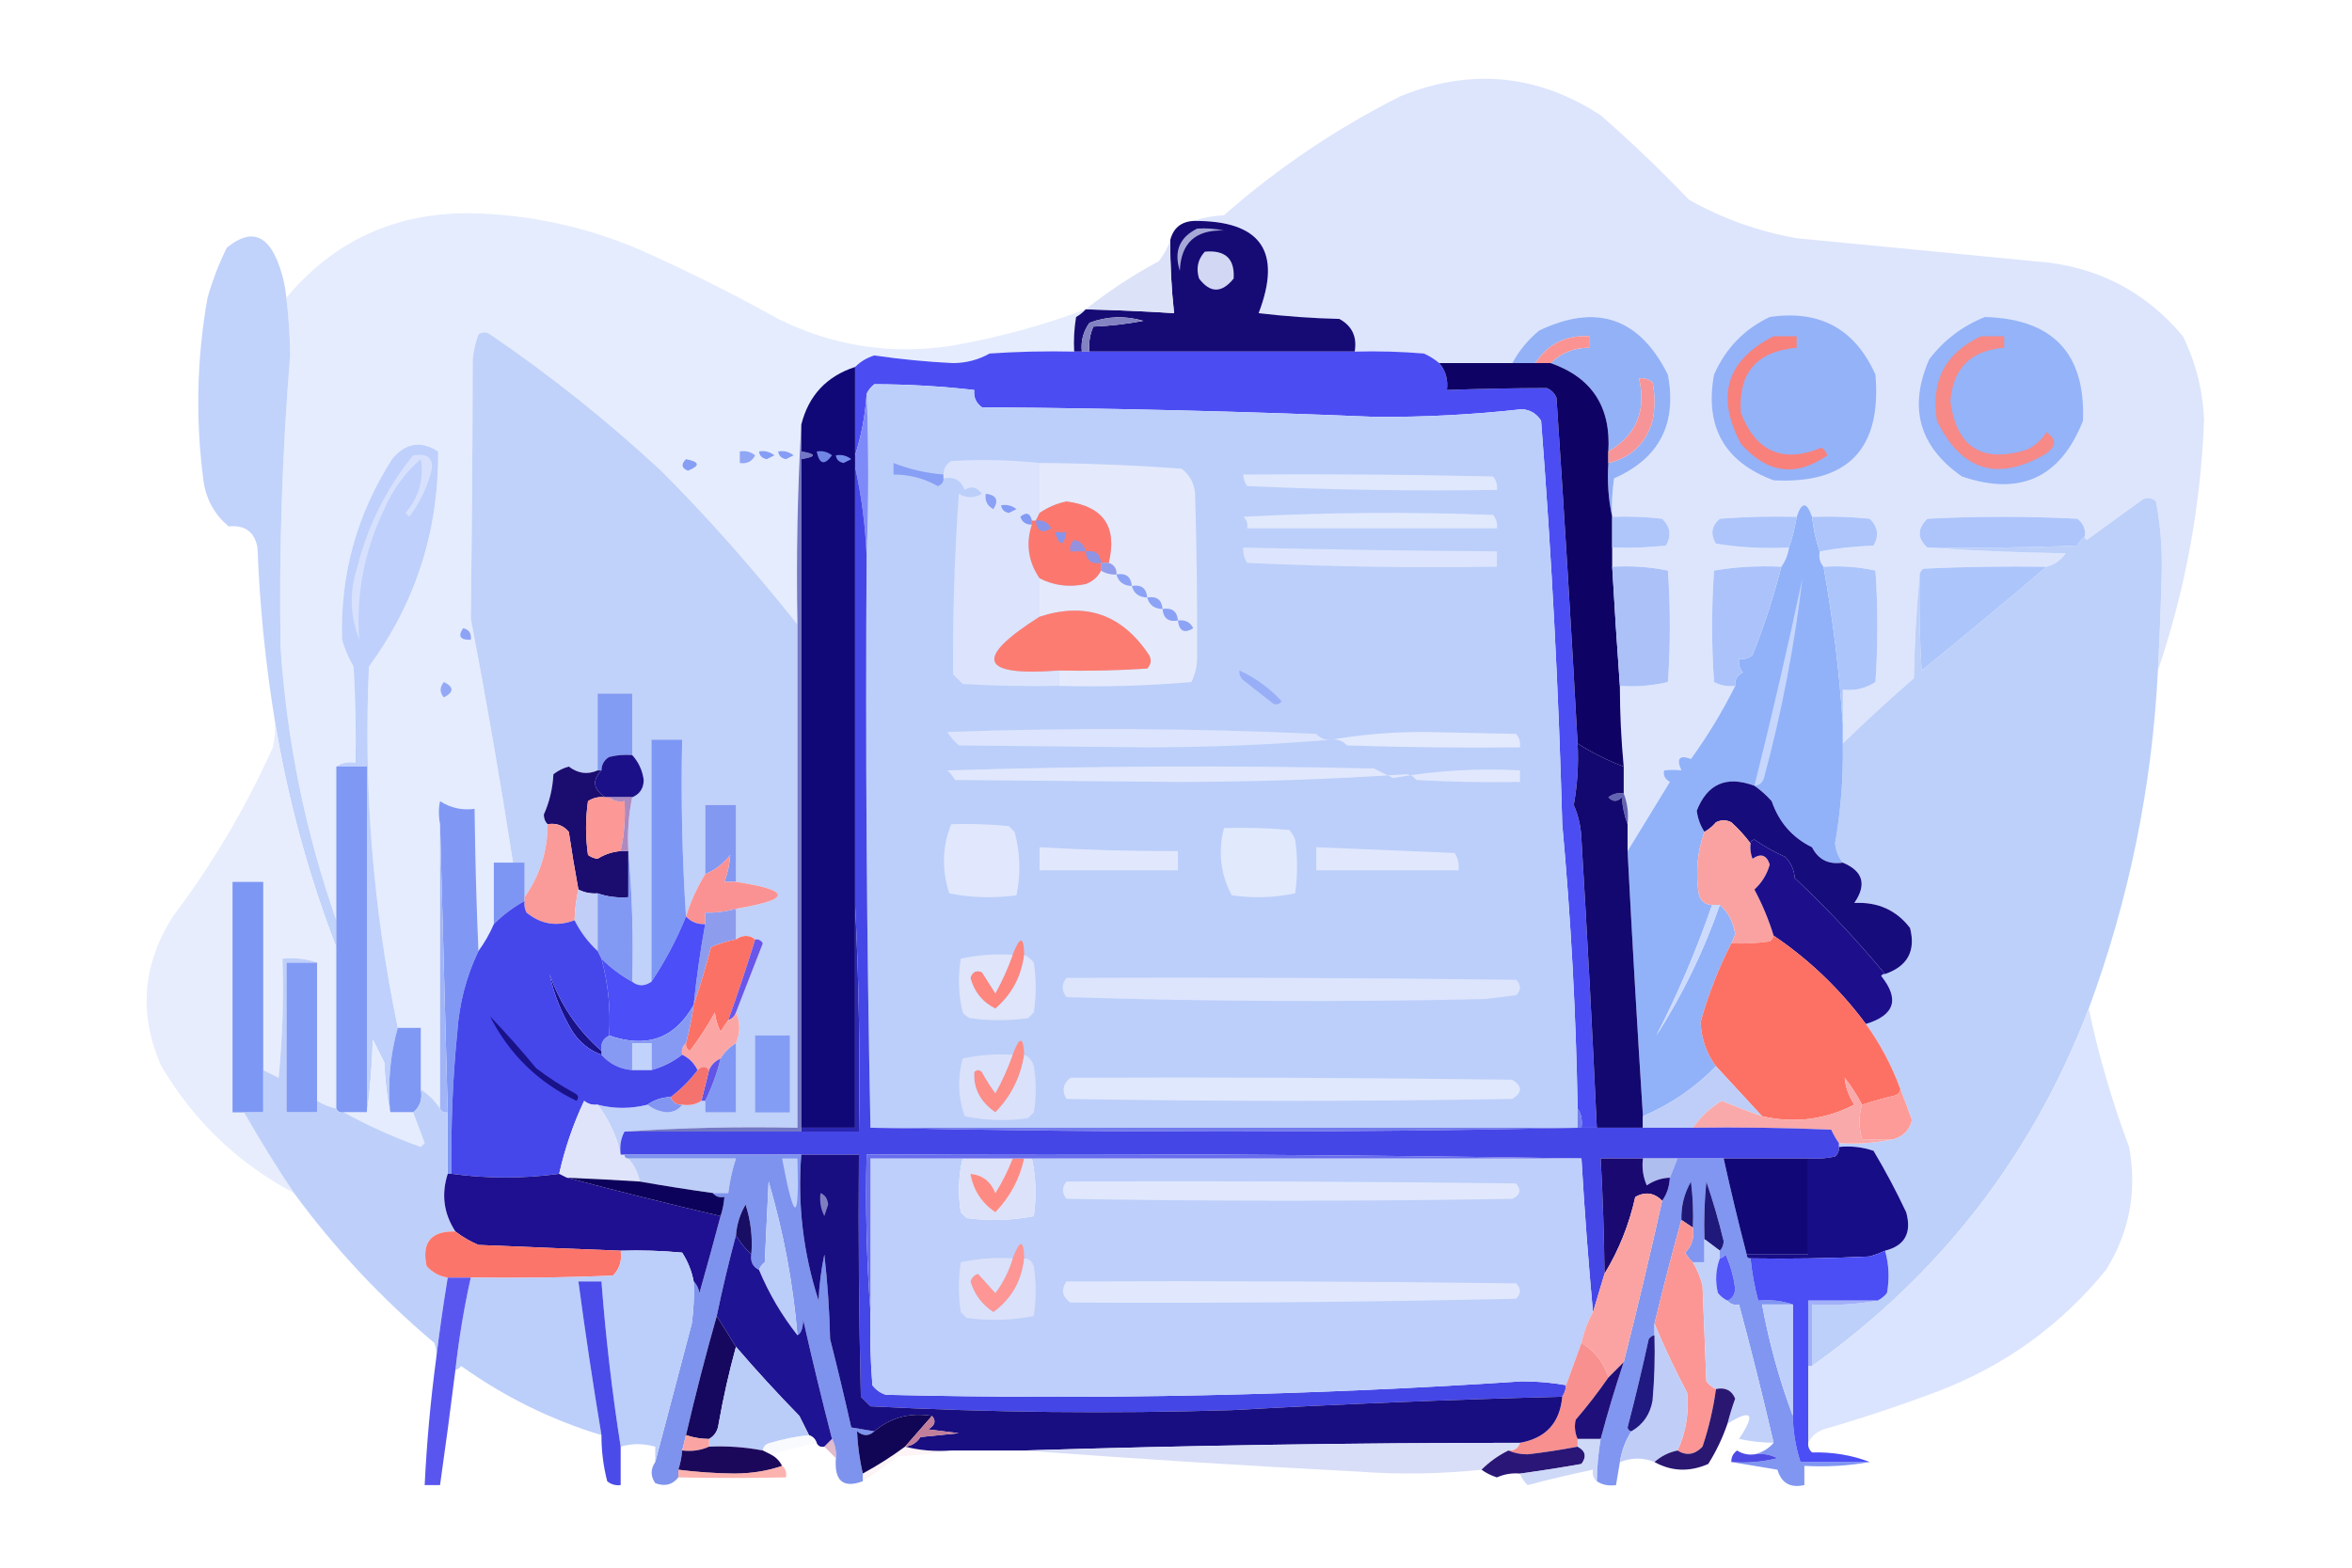 <?xml version="1.0" encoding="UTF-8"?>
<!DOCTYPE svg PUBLIC "-//W3C//DTD SVG 1.1//EN" "http://www.w3.org/Graphics/SVG/1.1/DTD/svg11.dtd">
<svg xmlns="http://www.w3.org/2000/svg" version="1.1" width="612px" height="408px" style="shape-rendering:geometricPrecision; text-rendering:geometricPrecision; image-rendering:optimizeQuality; fill-rule:evenodd; clip-rule:evenodd" xmlns:xlink="http://www.w3.org/1999/xlink">
<g><path style="opacity:1" fill="#dde5fd" d="M 561.5,174.5 C 561.958,165.842 562.291,157.176 562.5,148.5C 562.624,142.395 562.124,136.395 561,130.5C 559.951,129.483 558.784,129.316 557.5,130C 552.667,133.5 547.833,137 543,140.5C 542.601,140.272 542.435,139.938 542.5,139.5C 542.703,137.61 542.037,136.11 540.5,135C 527.5,134.333 514.5,134.333 501.5,135C 498.86,137.621 498.86,140.121 501.5,142.5C 513.326,143.331 525.326,143.831 537.5,144C 536.211,145.802 534.544,146.969 532.5,147.5C 521.828,147.333 511.161,147.5 500.5,148C 499.944,148.383 499.611,148.883 499.5,149.5C 498.67,158.324 498.17,167.324 498,176.5C 491.663,182.004 485.496,187.671 479.5,193.5C 479.5,191.833 479.5,190.167 479.5,188.5C 479.5,185.5 479.5,182.5 479.5,179.5C 482.602,179.846 485.435,179.179 488,177.5C 488.667,167.833 488.667,158.167 488,148.5C 483.599,147.533 479.099,147.2 474.5,147.5C 473.566,146.432 473.232,145.099 473.5,143.5C 477.982,142.674 482.649,142.174 487.5,142C 488.982,139.408 488.648,137.075 486.5,135C 481.511,134.501 476.511,134.334 471.5,134.5C 470.137,130.518 468.803,130.518 467.5,134.5C 460.825,134.334 454.158,134.5 447.5,135C 445.327,136.865 444.993,139.031 446.5,141.5C 452.798,142.496 459.132,142.83 465.5,142.5C 465.204,144.403 464.537,146.07 463.5,147.5C 457.575,147.192 451.741,147.525 446,148.5C 445.333,158.167 445.333,167.833 446,177.5C 447.699,178.406 449.533,178.739 451.5,178.5C 448.164,185.179 444.331,191.512 440,197.5C 436.94,196.398 436.107,197.398 437.5,200.5C 436.07,200.306 434.57,200.306 433,200.5C 432.689,201.742 433.189,202.742 434.5,203.5C 430.808,209.564 427.141,215.564 423.5,221.5C 423.5,219.167 423.5,216.833 423.5,214.5C 423.806,211.615 423.473,208.948 422.5,206.5C 422.5,204.167 422.5,201.833 422.5,199.5C 421.835,192.52 421.502,185.52 421.5,178.5C 425.767,178.797 429.934,178.464 434,177.5C 434.667,167.833 434.667,158.167 434,148.5C 429.263,147.531 424.43,147.197 419.5,147.5C 419.5,145.833 419.5,144.167 419.5,142.5C 424.179,142.666 428.845,142.499 433.5,142C 434.982,139.408 434.648,137.075 432.5,135C 428.179,134.501 423.846,134.334 419.5,134.5C 419.335,131.15 419.502,127.817 420,124.5C 431.76,119.317 436.426,110.317 434,97.5C 426.618,82.706 415.452,78.873 400.5,86C 397.577,88.416 395.243,91.25 393.5,94.5C 387.167,94.5 380.833,94.5 374.5,94.5C 373.317,93.496 371.984,92.662 370.5,92C 364.509,91.501 358.509,91.334 352.5,91.5C 353.155,87.645 351.821,84.812 348.5,83C 341.476,82.831 334.476,82.331 327.5,81.5C 333.704,65.346 328.037,57.346 310.5,57.5C 312.969,56.683 315.635,56.183 318.5,56C 332.445,43.742 347.778,33.408 364.5,25C 382.743,17.644 400.077,19.31 416.5,30C 424.47,36.969 432.136,44.302 439.5,52C 448.23,56.911 457.564,60.244 467.5,62C 488.167,64 508.833,66 529.5,68C 545.227,69.112 558.06,75.612 568,87.5C 571.398,94.425 573.231,101.758 573.5,109.5C 572.606,131.876 568.606,153.543 561.5,174.5 Z"/></g>
<g><path style="opacity:0.999" fill="#e5ecfd" d="M 282.5,80.5 C 281.828,81.267 280.995,81.934 280,82.5C 279.502,85.482 279.335,88.482 279.5,91.5C 272.159,91.334 264.826,91.5 257.5,92C 254.611,93.627 251.444,94.46 248,94.5C 241.128,94.163 234.295,93.496 227.5,92.5C 225.577,93.092 223.911,94.092 222.5,95.5C 215.068,97.931 210.402,102.931 208.5,110.5C 207.503,127.659 207.17,144.992 207.5,162.5C 195.467,147.419 183.634,134.086 172,122.5C 158.032,109.526 143.198,97.693 127.5,87C 126.5,86.333 125.5,86.333 124.5,87C 123.736,89.069 123.236,91.236 123,93.5C 122.96,116.031 122.793,138.531 122.5,161C 126.53,182.058 130.197,203.225 133.5,224.5C 131.833,224.5 130.167,224.5 128.5,224.5C 128.5,229.833 128.5,235.167 128.5,240.5C 127.42,242.996 126.086,245.33 124.5,247.5C 123.971,235.426 123.638,223.093 123.5,210.5C 120.212,210.927 117.212,210.26 114.5,208.5C 114.08,210.326 114.08,212.326 114.5,214.5C 114.5,239.167 114.5,263.833 114.5,288.5C 113.194,286.527 111.527,284.861 109.5,283.5C 109.5,278.167 109.5,272.833 109.5,267.5C 107.5,267.5 105.5,267.5 103.5,267.5C 97.059,236.508 94.559,205.175 96,173.5C 108.175,156.793 114.175,138.126 114,117.5C 109.519,114.58 105.519,115.247 102,119.5C 92.821,133.887 88.488,149.554 89,166.5C 89.725,168.949 90.725,171.283 92,173.5C 92.5,181.827 92.666,190.16 92.5,198.5C 90.585,198.216 88.919,198.549 87.5,199.5C 87.5,212.833 87.5,226.167 87.5,239.5C 79.485,216.617 74.652,192.95 73,168.5C 72.585,143.132 73.419,117.799 75.5,92.5C 75.448,87.452 75.114,82.452 74.5,77.5C 86.91,62.633 102.91,55.299 122.5,55.5C 137.766,55.816 152.433,58.983 166.5,65C 178.779,70.473 190.779,76.473 202.5,83C 216.748,90.054 231.748,92.387 247.5,90C 259.486,87.921 271.153,84.754 282.5,80.5 Z"/></g>
<g><path style="opacity:1" fill="#c1d2fb" d="M 74.5,77.5 C 75.114,82.452 75.448,87.452 75.5,92.5C 73.419,117.799 72.585,143.132 73,168.5C 74.652,192.95 79.485,216.617 87.5,239.5C 87.5,241.833 87.5,244.167 87.5,246.5C 80.14,227.357 74.806,207.691 71.5,187.5C 69.078,172.615 67.578,157.615 67,142.5C 66.225,138.399 63.725,136.566 59.5,137C 55.913,133.995 53.746,130.162 53,125.5C 50.836,109.448 51.169,93.448 54,77.5C 55.274,73.01 56.941,68.677 59,64.5C 64.757,59.734 69.09,60.734 72,67.5C 73.352,70.72 74.186,74.053 74.5,77.5 Z"/></g>
<g><path style="opacity:1" fill="#160b74" d="M 310.5,57.5 C 328.037,57.346 333.704,65.346 327.5,81.5C 334.476,82.331 341.476,82.831 348.5,83C 351.821,84.812 353.155,87.645 352.5,91.5C 329.5,91.5 306.5,91.5 283.5,91.5C 283.244,89.207 283.577,87.041 284.5,85C 288.871,84.828 293.204,84.328 297.5,83.5C 292.749,82.119 288.083,82.286 283.5,84C 281.887,86.228 281.22,88.728 281.5,91.5C 280.833,91.5 280.167,91.5 279.5,91.5C 279.335,88.482 279.502,85.482 280,82.5C 280.995,81.934 281.828,81.267 282.5,80.5C 290.175,80.68 297.842,81.013 305.5,81.5C 304.81,75.19 304.476,68.857 304.5,62.5C 305.288,59.379 307.288,57.712 310.5,57.5 Z"/></g>
<g><path style="opacity:1" fill="#d2d8f4" d="M 313.5,65.5 C 318.835,65.005 321.335,67.338 321,72.5C 317.905,76.327 314.905,76.327 312,72.5C 311.167,69.829 311.667,67.496 313.5,65.5 Z"/></g>
<g><path style="opacity:1" fill="#a6a9d7" d="M 311.5,59.5 C 313.857,59.337 316.19,59.503 318.5,60C 311.101,59.736 307.268,63.236 307,70.5C 305.393,65.438 306.893,61.772 311.5,59.5 Z"/></g>
<g><path style="opacity:0.962" fill="#dbe1f7" d="M 304.5,62.5 C 304.476,68.857 304.81,75.19 305.5,81.5C 297.842,81.013 290.175,80.68 282.5,80.5C 288.387,75.803 294.72,71.637 301.5,68C 302.869,66.281 303.869,64.448 304.5,62.5 Z"/></g>
<g><path style="opacity:1" fill="#8382c2" d="M 283.5,91.5 C 282.833,91.5 282.167,91.5 281.5,91.5C 281.22,88.728 281.887,86.228 283.5,84C 288.083,82.286 292.749,82.119 297.5,83.5C 293.204,84.328 288.871,84.828 284.5,85C 283.577,87.041 283.244,89.207 283.5,91.5 Z"/></g>
<g><path style="opacity:1" fill="#93b1f6" d="M 419.5,134.5 C 418.514,130.03 418.181,125.363 418.5,120.5C 424.384,119.119 428.217,115.453 430,109.5C 430.667,106.167 430.667,102.833 430,99.5C 428.989,98.663 427.822,98.33 426.5,98.5C 428.427,106.96 425.76,113.293 418.5,117.5C 419.22,105.907 414.22,98.24 403.5,94.5C 406.23,91.809 409.564,90.475 413.5,90.5C 413.5,89.5 413.5,88.5 413.5,87.5C 407.426,87.204 402.759,89.537 399.5,94.5C 397.5,94.5 395.5,94.5 393.5,94.5C 395.243,91.25 397.577,88.416 400.5,86C 415.452,78.873 426.618,82.706 434,97.5C 436.426,110.317 431.76,119.317 420,124.5C 419.502,127.817 419.335,131.15 419.5,134.5 Z"/></g>
<g><path style="opacity:1" fill="#94b2f8" d="M 460.5,82.5 C 473.503,80.583 482.67,85.583 488,97.5C 489.646,116.853 480.813,126.02 461.5,125C 448.698,120.236 443.531,111.069 446,97.5C 449.021,90.647 453.855,85.647 460.5,82.5 Z"/></g>
<g><path style="opacity:1" fill="#94b3f8" d="M 516.5,82.5 C 534.185,83.014 542.685,92.014 542,109.5C 536.156,124.341 525.656,129.174 510.5,124C 499.351,116.212 496.517,106.045 502,93.5C 505.857,88.468 510.69,84.801 516.5,82.5 Z"/></g>
<g><path style="opacity:1" fill="#fa9392" d="M 403.5,94.5 C 402.167,94.5 400.833,94.5 399.5,94.5C 402.759,89.537 407.426,87.204 413.5,87.5C 413.5,88.5 413.5,89.5 413.5,90.5C 409.564,90.475 406.23,91.809 403.5,94.5 Z"/></g>
<g><path style="opacity:1" fill="#4b4df2" d="M 279.5,91.5 C 280.167,91.5 280.833,91.5 281.5,91.5C 282.167,91.5 282.833,91.5 283.5,91.5C 306.5,91.5 329.5,91.5 352.5,91.5C 358.509,91.334 364.509,91.501 370.5,92C 371.984,92.662 373.317,93.496 374.5,94.5C 376.168,96.479 376.834,98.812 376.5,101.5C 385.178,101.176 393.844,101.01 402.5,101C 403.667,101.5 404.5,102.333 405,103.5C 407.018,133.495 408.852,163.495 410.5,193.5C 410.785,198.897 410.451,204.23 409.5,209.5C 410.732,212.3 411.399,215.3 411.5,218.5C 413.018,243.495 414.352,268.495 415.5,293.5C 414.167,293.5 412.833,293.5 411.5,293.5C 411.784,291.585 411.451,289.919 410.5,288.5C 410.08,263.785 408.747,239.119 406.5,214.5C 405.562,179.614 403.729,144.614 401,109.5C 399.818,107.643 398.151,106.643 396,106.5C 383.38,107.91 370.713,108.577 358,108.5C 323.851,107.068 289.684,106.235 255.5,106C 253.963,104.89 253.297,103.39 253.5,101.5C 244.846,100.514 236.179,100.014 227.5,100C 226.619,100.708 225.953,101.542 225.5,102.5C 225.144,108.077 224.144,113.41 222.5,118.5C 222.5,110.833 222.5,103.167 222.5,95.5C 223.911,94.092 225.577,93.092 227.5,92.5C 234.295,93.496 241.128,94.163 248,94.5C 251.444,94.46 254.611,93.627 257.5,92C 264.826,91.5 272.159,91.334 279.5,91.5 Z"/></g>
<g><path style="opacity:1" fill="#0e0365" d="M 374.5,94.5 C 380.833,94.5 387.167,94.5 393.5,94.5C 395.5,94.5 397.5,94.5 399.5,94.5C 400.833,94.5 402.167,94.5 403.5,94.5C 414.22,98.24 419.22,105.907 418.5,117.5C 418.5,118.5 418.5,119.5 418.5,120.5C 418.181,125.363 418.514,130.03 419.5,134.5C 419.5,137.167 419.5,139.833 419.5,142.5C 419.5,144.167 419.5,145.833 419.5,147.5C 420.089,157.84 420.755,168.174 421.5,178.5C 421.502,185.52 421.835,192.52 422.5,199.5C 418.255,197.904 414.255,195.904 410.5,193.5C 408.852,163.495 407.018,133.495 405,103.5C 404.5,102.333 403.667,101.5 402.5,101C 393.844,101.01 385.178,101.176 376.5,101.5C 376.834,98.812 376.168,96.479 374.5,94.5 Z"/></g>
<g><path style="opacity:1" fill="#f69497" d="M 418.5,120.5 C 418.5,119.5 418.5,118.5 418.5,117.5C 425.76,113.293 428.427,106.96 426.5,98.5C 427.822,98.33 428.989,98.663 430,99.5C 430.667,102.833 430.667,106.167 430,109.5C 428.217,115.453 424.384,119.119 418.5,120.5 Z"/></g>
<g><path style="opacity:1" fill="#bccffa" d="M 410.5,288.5 C 410.5,290.167 410.5,291.833 410.5,293.5C 349.167,293.5 287.833,293.5 226.5,293.5C 225.501,244.003 225.168,194.336 225.5,144.5C 226.058,130.419 226.058,116.419 225.5,102.5C 225.953,101.542 226.619,100.708 227.5,100C 236.179,100.014 244.846,100.514 253.5,101.5C 253.297,103.39 253.963,104.89 255.5,106C 289.684,106.235 323.851,107.068 358,108.5C 370.713,108.577 383.38,107.91 396,106.5C 398.151,106.643 399.818,107.643 401,109.5C 403.729,144.614 405.562,179.614 406.5,214.5C 408.747,239.119 410.08,263.785 410.5,288.5 Z"/></g>
<g><path style="opacity:1" fill="#f78987" d="M 515.5,87.5 C 517.5,87.5 519.5,87.5 521.5,87.5C 521.5,88.5 521.5,89.5 521.5,90.5C 512.797,91.177 508.13,95.843 507.5,104.5C 509.144,116.495 515.81,120.662 527.5,117C 529.585,115.959 531.252,114.459 532.5,112.5C 535.105,114.236 535.105,116.069 532.5,118C 519.903,125.467 510.403,122.634 504,109.5C 502.333,99.164 506.166,91.831 515.5,87.5 Z"/></g>
<g><path style="opacity:1" fill="#f8817c" d="M 461.5,87.5 C 463.5,87.5 465.5,87.5 467.5,87.5C 467.5,88.5 467.5,89.5 467.5,90.5C 457.063,91.434 452.229,97.101 453,107.5C 456.943,117.638 463.943,120.638 474,116.5C 474.692,117.025 475.192,117.692 475.5,118.5C 467.321,124.226 459.821,123.226 453,115.5C 446.388,103.102 449.222,93.769 461.5,87.5 Z"/></g>
<g><path style="opacity:1" fill="#bed0fb" d="M 103.5,267.5 C 101.537,274.424 100.87,281.757 101.5,289.5C 100.675,285.353 100.175,281.019 100,276.5C 99,274.5 98,272.5 97,270.5C 96.828,277.013 96.328,283.347 95.5,289.5C 95.5,259.5 95.5,229.5 95.5,199.5C 92.833,199.5 90.167,199.5 87.5,199.5C 88.919,198.549 90.585,198.216 92.5,198.5C 92.666,190.16 92.5,181.827 92,173.5C 90.725,171.283 89.725,168.949 89,166.5C 88.488,149.554 92.821,133.887 102,119.5C 105.519,115.247 109.519,114.58 114,117.5C 114.175,138.126 108.175,156.793 96,173.5C 94.559,205.175 97.059,236.508 103.5,267.5 Z"/></g>
<g><path style="opacity:1" fill="#91a6f5" d="M 192.5,117.5 C 193.978,117.238 195.311,117.571 196.5,118.5C 195.68,120.111 194.346,120.778 192.5,120.5C 192.5,119.5 192.5,118.5 192.5,117.5 Z"/></g>
<g><path style="opacity:1" fill="#859df4" d="M 197.5,117.5 C 198.978,117.238 200.311,117.571 201.5,118.5C 200.833,118.833 200.167,119.167 199.5,119.5C 198.287,119.253 197.62,118.586 197.5,117.5 Z"/></g>
<g><path style="opacity:1" fill="#859df4" d="M 202.5,117.5 C 203.978,117.238 205.311,117.571 206.5,118.5C 205.833,118.833 205.167,119.167 204.5,119.5C 203.287,119.253 202.62,118.586 202.5,117.5 Z"/></g>
<g><path style="opacity:1" fill="#d7e1fd" d="M 107.5,118.5 C 111.677,117.842 113.177,119.508 112,123.5C 110.825,127.544 108.992,131.211 106.5,134.5C 106.167,134.167 105.833,133.833 105.5,133.5C 109.035,129.347 110.368,124.68 109.5,119.5C 105.368,123.085 102.201,127.419 100,132.5C 94.78,143.427 92.613,154.76 93.5,166.5C 91.039,160.286 90.873,153.953 93,147.5C 95.743,136.68 100.577,127.013 107.5,118.5 Z"/></g>
<g><path style="opacity:1" fill="#869ef4" d="M 178.5,119.5 C 182.075,120.207 182.242,121.207 179,122.5C 177.317,121.824 177.15,120.824 178.5,119.5 Z"/></g>
<g><path style="opacity:1" fill="#e4eafc" d="M 270.5,120.5 C 282.849,120.567 295.182,121.067 307.5,122C 309.886,123.887 311.053,126.387 311,129.5C 311.388,143.479 311.555,157.312 311.5,171C 311.506,173.3 311.006,175.466 310,177.5C 298.581,178.488 287.081,178.821 275.5,178.5C 275.5,177.167 275.5,175.833 275.5,174.5C 283.174,174.666 290.841,174.5 298.5,174C 299.517,172.951 299.684,171.784 299,170.5C 292.015,159.921 282.515,156.588 270.5,160.5C 270.5,157.167 270.5,153.833 270.5,150.5C 274.238,152.417 278.238,152.917 282.5,152C 284.324,151.34 285.657,150.173 286.5,148.5C 287.708,149.234 289.041,149.567 290.5,149.5C 290.573,147.973 289.906,146.973 288.5,146.5C 290.792,137.086 287.125,131.753 277.5,130.5C 274.971,131.025 272.638,132.025 270.5,133.5C 270.5,129.167 270.5,124.833 270.5,120.5 Z"/></g>
<g><path style="opacity:1" fill="#879ff5" d="M 245.5,123.5 C 245.5,123.833 245.5,124.167 245.5,124.5C 245.53,125.497 245.03,126.164 244,126.5C 240.469,124.492 236.636,123.492 232.5,123.5C 232.5,122.5 232.5,121.5 232.5,120.5C 236.617,122.126 240.951,123.126 245.5,123.5 Z"/></g>
<g><path style="opacity:1" fill="#e0e8fd" d="M 323.5,123.5 C 345.169,123.333 366.836,123.5 388.5,124C 389.337,125.011 389.67,126.178 389.5,127.5C 367.823,127.833 346.156,127.5 324.5,126.5C 323.873,125.583 323.539,124.583 323.5,123.5 Z"/></g>
<g><path style="opacity:1" fill="#dce4fd" d="M 270.5,120.5 C 270.5,124.833 270.5,129.167 270.5,133.5C 270.167,134.167 269.833,134.833 269.5,135.5C 269.167,135.5 268.833,135.5 268.5,135.5C 268.052,133.535 267.052,133.202 265.5,134.5C 266.005,135.919 267.005,136.585 268.5,136.5C 266.872,141.475 267.539,146.142 270.5,150.5C 270.5,153.833 270.5,157.167 270.5,160.5C 253.281,171.411 254.948,176.077 275.5,174.5C 275.5,175.833 275.5,177.167 275.5,178.5C 267.16,178.666 258.827,178.5 250.5,178C 249.667,177.167 248.833,176.333 248,175.5C 247.884,159.826 248.384,144.159 249.5,128.5C 251.516,129.706 253.516,129.706 255.5,128.5C 254.18,126.73 252.68,126.397 251,127.5C 250.072,124.965 248.238,123.965 245.5,124.5C 245.5,124.167 245.5,123.833 245.5,123.5C 245.511,121.983 246.177,120.816 247.5,120C 255.178,119.523 262.845,119.69 270.5,120.5 Z"/></g>
<g><path style="opacity:1" fill="#8ba1f5" d="M 256.5,128.5 C 259.275,128.834 259.941,130.167 258.5,132.5C 256.889,131.68 256.222,130.346 256.5,128.5 Z"/></g>
<g><path style="opacity:1" fill="#bdd0fa" d="M 561.5,174.5 C 559.979,204.774 553.979,234.107 543.5,262.5C 528.872,300.755 504.872,331.755 471.5,355.5C 471.5,350.167 471.5,344.833 471.5,339.5C 477.358,339.822 483.025,339.489 488.5,338.5C 489.458,338.047 490.292,337.381 491,336.5C 491.678,332.779 491.511,329.112 490.5,325.5C 495.655,324.203 497.488,320.87 496,315.5C 493.436,310.04 490.603,304.706 487.5,299.5C 484.572,298.516 481.572,298.183 478.5,298.5C 478.5,298.167 478.5,297.833 478.5,297.5C 483.363,297.819 488.03,297.486 492.5,296.5C 495.152,295.848 496.819,294.181 497.5,291.5C 496.485,288.724 495.485,286.057 494.5,283.5C 492.277,277.385 489.277,271.719 485.5,266.5C 493.012,264.231 494.345,260.064 489.5,254C 489.728,253.601 490.062,253.435 490.5,253.5C 496.368,251.473 498.534,247.473 497,241.5C 493.425,236.851 488.592,234.685 482.5,235C 485.789,230.211 484.789,226.711 479.5,224.5C 478.391,223.121 477.724,221.455 477.5,219.5C 479.007,210.897 479.674,202.23 479.5,193.5C 485.496,187.671 491.663,182.004 498,176.5C 498.17,167.324 498.67,158.324 499.5,149.5C 499.334,157.84 499.5,166.173 500,174.5C 510.996,165.601 521.83,156.601 532.5,147.5C 534.544,146.969 536.211,145.802 537.5,144C 525.326,143.831 513.326,143.331 501.5,142.5C 514.504,142.667 527.504,142.5 540.5,142C 541.066,141.005 541.733,140.172 542.5,139.5C 542.435,139.938 542.601,140.272 543,140.5C 547.833,137 552.667,133.5 557.5,130C 558.784,129.316 559.951,129.483 561,130.5C 562.124,136.395 562.624,142.395 562.5,148.5C 562.291,157.176 561.958,165.842 561.5,174.5 Z"/></g>
<g><path style="opacity:1" fill="#859df4" d="M 260.5,131.5 C 261.978,131.238 263.311,131.571 264.5,132.5C 263.833,132.833 263.167,133.167 262.5,133.5C 261.287,133.253 260.62,132.586 260.5,131.5 Z"/></g>
<g><path style="opacity:1" fill="#fc786e" d="M 288.5,146.5 C 287.833,146.5 287.167,146.5 286.5,146.5C 286.5,147.167 286.5,147.833 286.5,148.5C 285.657,150.173 284.324,151.34 282.5,152C 278.238,152.917 274.238,152.417 270.5,150.5C 267.539,146.142 266.872,141.475 268.5,136.5C 268.5,136.167 268.5,135.833 268.5,135.5C 268.833,135.5 269.167,135.5 269.5,135.5C 269.833,134.833 270.167,134.167 270.5,133.5C 272.638,132.025 274.971,131.025 277.5,130.5C 287.125,131.753 290.792,137.086 288.5,146.5 Z"/></g>
<g><path style="opacity:1" fill="#91b2f9" d="M 471.5,134.5 C 471.858,137.689 472.525,140.689 473.5,143.5C 473.232,145.099 473.566,146.432 474.5,147.5C 476.959,161.215 478.626,174.882 479.5,188.5C 479.5,190.167 479.5,191.833 479.5,193.5C 479.674,202.23 479.007,210.897 477.5,219.5C 477.724,221.455 478.391,223.121 479.5,224.5C 475.807,225.056 473.14,223.722 471.5,220.5C 466.402,218.017 462.902,214.017 461,208.5C 459.603,206.93 458.103,205.596 456.5,204.5C 449.252,201.796 444.252,203.962 441.5,211C 441.758,213.009 442.425,214.843 443.5,216.5C 441.65,221.683 441.15,227.017 442,232.5C 442.422,234.426 443.589,235.426 445.5,235.5C 441.43,247.29 436.597,258.624 431,269.5C 437.841,258.818 443.341,247.485 447.5,235.5C 449.652,237.369 450.986,239.869 451.5,243C 451.257,243.902 450.923,244.735 450.5,245.5C 447.166,251.991 444.499,258.824 442.5,266C 442.694,270.297 444.027,274.131 446.5,277.5C 441.11,283.043 434.776,287.376 427.5,290.5C 426.027,267.454 424.693,244.454 423.5,221.5C 427.141,215.564 430.808,209.564 434.5,203.5C 433.189,202.742 432.689,201.742 433,200.5C 434.57,200.306 436.07,200.306 437.5,200.5C 436.107,197.398 436.94,196.398 440,197.5C 444.331,191.512 448.164,185.179 451.5,178.5C 451.36,176.876 452.027,175.71 453.5,175C 452.663,173.989 452.33,172.822 452.5,171.5C 453.822,171.67 454.989,171.337 456,170.5C 459.006,162.981 461.506,155.314 463.5,147.5C 464.537,146.07 465.204,144.403 465.5,142.5C 466.371,139.997 467.037,137.33 467.5,134.5C 468.803,130.518 470.137,130.518 471.5,134.5 Z"/></g>
<g><path style="opacity:1" fill="#829af4" d="M 268.5,135.5 C 268.5,135.833 268.5,136.167 268.5,136.5C 267.005,136.585 266.005,135.919 265.5,134.5C 267.052,133.202 268.052,133.535 268.5,135.5 Z"/></g>
<g><path style="opacity:1" fill="#e1e9fd" d="M 323.5,134.5 C 344.996,133.337 366.663,133.171 388.5,134C 389.337,135.011 389.67,136.178 389.5,137.5C 367.833,137.5 346.167,137.5 324.5,137.5C 324.737,136.209 324.404,135.209 323.5,134.5 Z"/></g>
<g><path style="opacity:1" fill="#afc6fb" d="M 419.5,134.5 C 423.846,134.334 428.179,134.501 432.5,135C 434.648,137.075 434.982,139.408 433.5,142C 428.845,142.499 424.179,142.666 419.5,142.5C 419.5,139.833 419.5,137.167 419.5,134.5 Z"/></g>
<g><path style="opacity:1" fill="#adc5fb" d="M 467.5,134.5 C 467.037,137.33 466.371,139.997 465.5,142.5C 459.132,142.83 452.798,142.496 446.5,141.5C 444.993,139.031 445.327,136.865 447.5,135C 454.158,134.5 460.825,134.334 467.5,134.5 Z"/></g>
<g><path style="opacity:1" fill="#adc5fb" d="M 471.5,134.5 C 476.511,134.334 481.511,134.501 486.5,135C 488.648,137.075 488.982,139.408 487.5,142C 482.649,142.174 477.982,142.674 473.5,143.5C 472.525,140.689 471.858,137.689 471.5,134.5 Z"/></g>
<g><path style="opacity:1" fill="#adc5fb" d="M 542.5,139.5 C 541.733,140.172 541.066,141.005 540.5,142C 527.504,142.5 514.504,142.667 501.5,142.5C 498.86,140.121 498.86,137.621 501.5,135C 514.5,134.333 527.5,134.333 540.5,135C 542.037,136.11 542.703,137.61 542.5,139.5 Z"/></g>
<g><path style="opacity:1" fill="#c0d1fa" d="M 207.5,162.5 C 207.5,206.167 207.5,249.833 207.5,293.5C 192.324,293.171 177.324,293.504 162.5,294.5C 161.539,296.265 161.205,298.265 161.5,300.5C 160.513,295.802 158.513,291.468 155.5,287.5C 159.777,288.597 164.11,288.597 168.5,287.5C 169.879,288.609 171.545,289.276 173.5,289.5C 175.333,289.415 176.666,288.748 177.5,287.5C 179.415,287.784 181.081,287.451 182.5,286.5C 182.833,286.5 183.167,286.5 183.5,286.5C 183.5,287.5 183.5,288.5 183.5,289.5C 186.167,289.5 188.833,289.5 191.5,289.5C 191.5,283.5 191.5,277.5 191.5,271.5C 192.657,268.693 192.657,266.026 191.5,263.5C 193.825,257.529 196.159,251.529 198.5,245.5C 198.043,244.702 197.376,244.369 196.5,244.5C 194.95,243.28 193.284,243.28 191.5,244.5C 191.5,241.833 191.5,239.167 191.5,236.5C 206.064,234.069 206.064,231.736 191.5,229.5C 191.5,222.833 191.5,216.167 191.5,209.5C 188.833,209.5 186.167,209.5 183.5,209.5C 183.5,215.5 183.5,221.5 183.5,227.5C 181.386,230.939 179.719,234.606 178.5,238.5C 177.504,223.342 177.17,208.009 177.5,192.5C 174.833,192.5 172.167,192.5 169.5,192.5C 169.5,213.5 169.5,234.5 169.5,255.5C 167.716,256.72 166.05,256.72 164.5,255.5C 164.828,243.988 164.495,232.654 163.5,221.5C 163.226,216.737 163.559,212.07 164.5,207.5C 166.478,206.683 167.478,205.183 167.5,203C 167.16,200.489 166.16,198.322 164.5,196.5C 164.5,191.167 164.5,185.833 164.5,180.5C 161.5,180.5 158.5,180.5 155.5,180.5C 155.5,187.167 155.5,193.833 155.5,200.5C 152.903,201.649 150.403,201.316 148,199.5C 146.527,199.903 145.194,200.57 144,201.5C 143.808,205.22 142.975,208.72 141.5,212C 141.528,213.07 141.861,213.903 142.5,214.5C 142.484,221.514 140.484,227.848 136.5,233.5C 136.5,230.5 136.5,227.5 136.5,224.5C 135.5,224.5 134.5,224.5 133.5,224.5C 130.197,203.225 126.53,182.058 122.5,161C 122.793,138.531 122.96,116.031 123,93.5C 123.236,91.236 123.736,89.069 124.5,87C 125.5,86.333 126.5,86.333 127.5,87C 143.198,97.693 158.032,109.526 172,122.5C 183.634,134.086 195.467,147.419 207.5,162.5 Z"/></g>
<g><path style="opacity:1" fill="#8994e9" d="M 269.5,135.5 C 271.346,135.222 272.68,135.889 273.5,137.5C 271.167,138.941 269.834,138.275 269.5,135.5 Z"/></g>
<g><path style="opacity:1" fill="#8794ea" d="M 274.5,138.5 C 275.5,138.5 276.5,138.5 277.5,138.5C 276.754,142.31 275.754,142.31 274.5,138.5 Z"/></g>
<g><path style="opacity:1" fill="#7f8af9" d="M 225.5,102.5 C 226.058,116.419 226.058,130.419 225.5,144.5C 225.153,136.612 224.153,128.946 222.5,121.5C 222.5,120.5 222.5,119.5 222.5,118.5C 224.144,113.41 225.144,108.077 225.5,102.5 Z"/></g>
<g><path style="opacity:1" fill="#9691de" d="M 282.5,143.5 C 281.167,143.5 279.833,143.5 278.5,143.5C 278.281,142.325 278.614,141.325 279.5,140.5C 281.213,140.879 282.213,141.879 282.5,143.5 Z"/></g>
<g><path style="opacity:1" fill="#8e93e4" d="M 282.5,143.5 C 284.973,143.088 286.306,144.088 286.5,146.5C 284.027,146.912 282.694,145.912 282.5,143.5 Z"/></g>
<g><path style="opacity:1" fill="#dce5fd" d="M 323.5,142.5 C 345.497,143.009 367.497,143.342 389.5,143.5C 389.5,144.833 389.5,146.167 389.5,147.5C 367.823,147.833 346.156,147.5 324.5,146.5C 323.754,145.264 323.421,143.93 323.5,142.5 Z"/></g>
<g><path style="opacity:1" fill="#929dec" d="M 286.5,146.5 C 287.167,146.5 287.833,146.5 288.5,146.5C 289.906,146.973 290.573,147.973 290.5,149.5C 289.041,149.567 287.708,149.234 286.5,148.5C 286.5,147.833 286.5,147.167 286.5,146.5 Z"/></g>
<g><path style="opacity:1" fill="#abc1f8" d="M 419.5,147.5 C 424.43,147.197 429.263,147.531 434,148.5C 434.667,158.167 434.667,167.833 434,177.5C 429.934,178.464 425.767,178.797 421.5,178.5C 420.755,168.174 420.089,157.84 419.5,147.5 Z"/></g>
<g><path style="opacity:1" fill="#abc3fa" d="M 463.5,147.5 C 461.506,155.314 459.006,162.981 456,170.5C 454.989,171.337 453.822,171.67 452.5,171.5C 452.33,172.822 452.663,173.989 453.5,175C 452.027,175.71 451.36,176.876 451.5,178.5C 449.533,178.739 447.699,178.406 446,177.5C 445.333,167.833 445.333,158.167 446,148.5C 451.741,147.525 457.575,147.192 463.5,147.5 Z"/></g>
<g><path style="opacity:1" fill="#acc5fb" d="M 474.5,147.5 C 479.099,147.2 483.599,147.533 488,148.5C 488.667,158.167 488.667,167.833 488,177.5C 485.435,179.179 482.602,179.846 479.5,179.5C 479.5,182.5 479.5,185.5 479.5,188.5C 478.626,174.882 476.959,161.215 474.5,147.5 Z"/></g>
<g><path style="opacity:1" fill="#acc5fb" d="M 532.5,147.5 C 521.83,156.601 510.996,165.601 500,174.5C 499.5,166.173 499.334,157.84 499.5,149.5C 499.611,148.883 499.944,148.383 500.5,148C 511.161,147.5 521.828,147.333 532.5,147.5 Z"/></g>
<g><path style="opacity:1" fill="#8ca2f5" d="M 290.5,149.5 C 292.973,149.088 294.306,150.088 294.5,152.5C 292.368,152.446 291.035,151.446 290.5,149.5 Z"/></g>
<g><path style="opacity:1" fill="#8ba2f5" d="M 294.5,152.5 C 296.973,152.088 298.306,153.088 298.5,155.5C 296.368,155.446 295.035,154.446 294.5,152.5 Z"/></g>
<g><path style="opacity:1" fill="#8ca2f5" d="M 298.5,155.5 C 300.973,155.088 302.306,156.088 302.5,158.5C 300.368,158.446 299.035,157.446 298.5,155.5 Z"/></g>
<g><path style="opacity:1" fill="#8aa1f5" d="M 302.5,158.5 C 304.973,158.088 306.306,159.088 306.5,161.5C 304.027,161.912 302.694,160.912 302.5,158.5 Z"/></g>
<g><path style="opacity:1" fill="#fd7c71" d="M 275.5,174.5 C 254.948,176.077 253.281,171.411 270.5,160.5C 282.515,156.588 292.015,159.921 299,170.5C 299.684,171.784 299.517,172.951 298.5,174C 290.841,174.5 283.174,174.666 275.5,174.5 Z"/></g>
<g><path style="opacity:1" fill="#8da3f5" d="M 306.5,161.5 C 308.346,161.222 309.68,161.889 310.5,163.5C 308.167,164.941 306.834,164.275 306.5,161.5 Z"/></g>
<g><path style="opacity:1" fill="#8da3f5" d="M 120.5,163.5 C 122.048,163.821 122.715,164.821 122.5,166.5C 119.752,166.598 119.086,165.598 120.5,163.5 Z"/></g>
<g><path style="opacity:1" fill="#98aef7" d="M 322.5,174.5 C 326.677,176.426 330.344,179.093 333.5,182.5C 332.609,183.59 331.609,183.59 330.5,182.5C 328.167,180.667 325.833,178.833 323.5,177C 322.748,176.329 322.414,175.496 322.5,174.5 Z"/></g>
<g><path style="opacity:1" fill="#94a9f6" d="M 115.5,177.5 C 118.14,178.794 118.14,180.127 115.5,181.5C 114.374,180.192 114.374,178.858 115.5,177.5 Z"/></g>
<g><path style="opacity:1" fill="#829bf3" d="M 164.5,196.5 C 162.473,196.338 160.473,196.505 158.5,197C 157.177,197.816 156.511,198.983 156.5,200.5C 156.167,200.5 155.833,200.5 155.5,200.5C 155.5,193.833 155.5,187.167 155.5,180.5C 158.5,180.5 161.5,180.5 164.5,180.5C 164.5,185.833 164.5,191.167 164.5,196.5 Z"/></g>
<g><path style="opacity:1" fill="#dce5fd" d="M 346.5,192.5 C 330.681,193.833 314.514,194.499 298,194.5C 281.833,194.333 265.667,194.167 249.5,194C 248.313,192.981 247.313,191.814 246.5,190.5C 278.503,189.333 310.503,189.5 342.5,191C 343.563,192.188 344.897,192.688 346.5,192.5 Z"/></g>
<g><path style="opacity:1" fill="#e3eafd" d="M 346.5,192.5 C 354.138,191.169 362.138,190.502 370.5,190.5C 378.5,190.667 386.5,190.833 394.5,191C 395.337,192.011 395.67,193.178 395.5,194.5C 380.496,194.667 365.496,194.5 350.5,194C 349.437,192.812 348.103,192.312 346.5,192.5 Z"/></g>
<g><path style="opacity:1" fill="#7d97f4" d="M 178.5,238.5 C 176.053,244.546 173.053,250.213 169.5,255.5C 169.5,234.5 169.5,213.5 169.5,192.5C 172.167,192.5 174.833,192.5 177.5,192.5C 177.17,208.009 177.504,223.342 178.5,238.5 Z"/></g>
<g><path style="opacity:1" fill="#7377c5" d="M 208.5,110.5 C 208.5,112.833 208.5,115.167 208.5,117.5C 212.5,118.167 212.5,118.833 208.5,119.5C 208.5,177.5 208.5,235.5 208.5,293.5C 208.5,293.833 208.5,294.167 208.5,294.5C 193.167,294.5 177.833,294.5 162.5,294.5C 177.324,293.504 192.324,293.171 207.5,293.5C 207.5,249.833 207.5,206.167 207.5,162.5C 207.17,144.992 207.503,127.659 208.5,110.5 Z"/></g>
<g><path style="opacity:0.996" fill="#e7edfd" d="M 71.5,187.5 C 74.806,207.691 80.14,227.357 87.5,246.5C 87.5,260.5 87.5,274.5 87.5,288.5C 85.716,288.107 84.049,287.441 82.5,286.5C 82.5,274.5 82.5,262.5 82.5,250.5C 79.713,249.523 76.713,249.19 73.5,249.5C 73.832,259.855 73.499,270.188 72.5,280.5C 71.14,279.82 69.807,279.153 68.5,278.5C 68.5,262.167 68.5,245.833 68.5,229.5C 65.833,229.5 63.167,229.5 60.5,229.5C 60.5,249.5 60.5,269.5 60.5,289.5C 61.5,289.5 62.5,289.5 63.5,289.5C 67.594,296.696 71.927,303.696 76.5,310.5C 61.951,302.786 50.451,291.786 42,277.5C 36.008,264.068 37.008,251.068 45,238.5C 55.292,224.856 63.959,210.189 71,194.5C 71.497,192.19 71.663,189.857 71.5,187.5 Z"/></g>
<g><path style="opacity:1" fill="#1b1088" d="M 164.5,196.5 C 166.16,198.322 167.16,200.489 167.5,203C 167.478,205.183 166.478,206.683 164.5,207.5C 162.5,207.5 160.5,207.5 158.5,207.5C 158.167,207.5 157.833,207.5 157.5,207.5C 154.333,205.395 154,203.062 156.5,200.5C 156.511,198.983 157.177,197.816 158.5,197C 160.473,196.505 162.473,196.338 164.5,196.5 Z"/></g>
<g><path style="opacity:1" fill="#c6d6fd" d="M 456.5,204.5 C 460.997,186.515 465.164,168.515 469,150.5C 466.963,168 463.63,185.333 459,202.5C 458.583,203.756 457.75,204.423 456.5,204.5 Z"/></g>
<g><path style="opacity:1" fill="#7e98f4" d="M 87.5,199.5 C 90.167,199.5 92.833,199.5 95.5,199.5C 95.5,229.5 95.5,259.5 95.5,289.5C 93.5,289.5 91.5,289.5 89.5,289.5C 88.508,289.672 87.842,289.338 87.5,288.5C 87.5,274.5 87.5,260.5 87.5,246.5C 87.5,244.167 87.5,241.833 87.5,239.5C 87.5,226.167 87.5,212.833 87.5,199.5 Z"/></g>
<g><path style="opacity:1" fill="#1b0c70" d="M 155.5,200.5 C 155.833,200.5 156.167,200.5 156.5,200.5C 154,203.062 154.333,205.395 157.5,207.5C 155.856,207.286 154.356,207.62 153,208.5C 152.333,213.167 152.333,217.833 153,222.5C 153.725,223.059 154.558,223.392 155.5,223.5C 157.325,222.349 159.325,221.682 161.5,221.5C 162.167,221.5 162.833,221.5 163.5,221.5C 163.5,225.5 163.5,229.5 163.5,233.5C 160.721,233.721 158.054,233.388 155.5,232.5C 153.708,232.634 152.042,232.301 150.5,231.5C 149.589,226.561 148.756,221.561 148,216.5C 146.599,214.808 144.766,214.141 142.5,214.5C 141.861,213.903 141.528,213.07 141.5,212C 142.975,208.72 143.808,205.22 144,201.5C 145.194,200.57 146.527,199.903 148,199.5C 150.403,201.316 152.903,201.649 155.5,200.5 Z"/></g>
<g><path style="opacity:1" fill="#e1e8fd" d="M 246.5,200.5 C 283.331,199.336 320.331,199.169 357.5,200C 359.167,200.833 360.833,201.667 362.5,202.5C 373.313,200.554 384.313,199.887 395.5,200.5C 395.5,201.5 395.5,202.5 395.5,203.5C 386.494,203.666 377.494,203.5 368.5,203C 367.892,202.13 367.059,201.63 366,201.5C 346.278,202.816 326.445,203.482 306.5,203.5C 287.167,203.333 267.833,203.167 248.5,203C 247.934,202.005 247.267,201.172 246.5,200.5 Z"/></g>
<g><path style="opacity:1" fill="#8298f1" d="M 191.5,229.5 C 190.5,229.5 189.5,229.5 188.5,229.5C 189.36,227.184 189.86,224.851 190,222.5C 188.223,224.79 186.056,226.457 183.5,227.5C 183.5,221.5 183.5,215.5 183.5,209.5C 186.167,209.5 188.833,209.5 191.5,209.5C 191.5,216.167 191.5,222.833 191.5,229.5 Z"/></g>
<g><path style="opacity:1" fill="#6264b1" d="M 422.5,206.5 C 423.473,208.948 423.806,211.615 423.5,214.5C 422.686,212.369 422.186,210.036 422,207.5C 420.817,208.731 419.651,208.731 418.5,207.5C 419.689,206.571 421.022,206.238 422.5,206.5 Z"/></g>
<g><path style="opacity:1" fill="#8098f4" d="M 124.5,247.5 C 121.346,254.08 119.513,261.08 119,268.5C 117.783,280.803 117.283,293.137 117.5,305.5C 117.167,305.5 116.833,305.5 116.5,305.5C 116.5,300.167 116.5,294.833 116.5,289.5C 115.842,264.402 115.176,239.402 114.5,214.5C 114.08,212.326 114.08,210.326 114.5,208.5C 117.212,210.26 120.212,210.927 123.5,210.5C 123.638,223.093 123.971,235.426 124.5,247.5 Z"/></g>
<g><path style="opacity:1" fill="#fc9895" d="M 157.5,207.5 C 157.833,207.5 158.167,207.5 158.5,207.5C 159.568,208.434 160.901,208.768 162.5,208.5C 162.769,212.931 162.436,217.265 161.5,221.5C 159.325,221.682 157.325,222.349 155.5,223.5C 154.558,223.392 153.725,223.059 153,222.5C 152.333,217.833 152.333,213.167 153,208.5C 154.356,207.62 155.856,207.286 157.5,207.5 Z"/></g>
<g><path style="opacity:1" fill="#ad8ac0" d="M 158.5,207.5 C 160.5,207.5 162.5,207.5 164.5,207.5C 163.559,212.07 163.226,216.737 163.5,221.5C 162.833,221.5 162.167,221.5 161.5,221.5C 162.436,217.265 162.769,212.931 162.5,208.5C 160.901,208.768 159.568,208.434 158.5,207.5 Z"/></g>
<g><path style="opacity:1" fill="#a1b4f7" d="M 114.5,214.5 C 115.176,239.402 115.842,264.402 116.5,289.5C 115.508,289.672 114.842,289.338 114.5,288.5C 114.5,263.833 114.5,239.167 114.5,214.5 Z"/></g>
<g><path style="opacity:1" fill="#e1e8fd" d="M 247.5,214.5 C 252.511,214.334 257.511,214.501 262.5,215C 263,215.5 263.5,216 264,216.5C 265.475,222.032 265.641,227.532 264.5,233C 258.584,233.807 252.75,233.641 247,232.5C 245.018,226.267 245.184,220.267 247.5,214.5 Z"/></g>
<g><path style="opacity:1" fill="#e1e9fd" d="M 318.5,215.5 C 324.176,215.334 329.843,215.501 335.5,216C 336.126,216.75 336.626,217.584 337,218.5C 337.667,223.167 337.667,227.833 337,232.5C 331.584,233.639 326.084,233.806 320.5,233C 317.562,227.459 316.895,221.626 318.5,215.5 Z"/></g>
<g><path style="opacity:1" fill="#160c7c" d="M 456.5,204.5 C 458.103,205.596 459.603,206.93 461,208.5C 462.902,214.017 466.402,218.017 471.5,220.5C 473.14,223.722 475.807,225.056 479.5,224.5C 484.789,226.711 485.789,230.211 482.5,235C 488.592,234.685 493.425,236.851 497,241.5C 498.534,247.473 496.368,251.473 490.5,253.5C 483.259,244.755 475.426,236.421 467,228.5C 466.837,226.324 466.004,224.491 464.5,223C 461.703,221.767 459.037,220.267 456.5,218.5C 455.893,218.624 455.56,218.957 455.5,219.5C 454.04,217.537 452.373,215.704 450.5,214C 449.167,213.333 447.833,213.333 446.5,214C 445.627,215.045 444.627,215.878 443.5,216.5C 442.425,214.843 441.758,213.009 441.5,211C 444.252,203.962 449.252,201.796 456.5,204.5 Z"/></g>
<g><path style="opacity:1" fill="#faa2a1" d="M 455.5,219.5 C 455.343,220.873 455.51,222.207 456,223.5C 458.167,222 459.667,222.5 460.5,225C 459.777,227.553 458.444,229.72 456.5,231.5C 458.563,235.362 460.23,239.362 461.5,243.5C 461.389,244.117 461.056,244.617 460.5,245C 457.183,245.498 453.85,245.665 450.5,245.5C 450.923,244.735 451.257,243.902 451.5,243C 450.986,239.869 449.652,237.369 447.5,235.5C 446.833,235.5 446.167,235.5 445.5,235.5C 443.589,235.426 442.422,234.426 442,232.5C 441.15,227.017 441.65,221.683 443.5,216.5C 444.627,215.878 445.627,215.045 446.5,214C 447.833,213.333 449.167,213.333 450.5,214C 452.373,215.704 454.04,217.537 455.5,219.5 Z"/></g>
<g><path style="opacity:1" fill="#e1e8fd" d="M 270.5,220.5 C 282.487,221.206 294.487,221.539 306.5,221.5C 306.5,223.167 306.5,224.833 306.5,226.5C 294.5,226.5 282.5,226.5 270.5,226.5C 270.5,224.5 270.5,222.5 270.5,220.5 Z"/></g>
<g><path style="opacity:1" fill="#e1e8fd" d="M 342.5,220.5 C 354.497,221 366.497,221.5 378.5,222C 379.38,223.356 379.714,224.856 379.5,226.5C 367.167,226.5 354.833,226.5 342.5,226.5C 342.5,224.5 342.5,222.5 342.5,220.5 Z"/></g>
<g><path style="opacity:1" fill="#7d96f3" d="M 133.5,224.5 C 134.5,224.5 135.5,224.5 136.5,224.5C 136.5,227.5 136.5,230.5 136.5,233.5C 136.5,233.833 136.5,234.167 136.5,234.5C 133.569,236.091 130.902,238.091 128.5,240.5C 128.5,235.167 128.5,229.833 128.5,224.5C 130.167,224.5 131.833,224.5 133.5,224.5 Z"/></g>
<g><path style="opacity:1" fill="#fa9293" d="M 191.5,229.5 C 206.064,231.736 206.064,234.069 191.5,236.5C 188.904,237.265 186.237,237.599 183.5,237.5C 183.5,238.5 183.5,239.5 183.5,240.5C 181.486,240.608 179.82,239.942 178.5,238.5C 179.719,234.606 181.386,230.939 183.5,227.5C 186.056,226.457 188.223,224.79 190,222.5C 189.86,224.851 189.36,227.184 188.5,229.5C 189.5,229.5 190.5,229.5 191.5,229.5 Z"/></g>
<g><path style="opacity:1" fill="#7d97f4" d="M 68.5,278.5 C 68.5,282.167 68.5,285.833 68.5,289.5C 66.833,289.5 65.167,289.5 63.5,289.5C 62.5,289.5 61.5,289.5 60.5,289.5C 60.5,269.5 60.5,249.5 60.5,229.5C 63.167,229.5 65.833,229.5 68.5,229.5C 68.5,245.833 68.5,262.167 68.5,278.5 Z"/></g>
<g><path style="opacity:1" fill="#fa9a99" d="M 142.5,214.5 C 144.766,214.141 146.599,214.808 148,216.5C 148.756,221.561 149.589,226.561 150.5,231.5C 149.908,234.127 149.575,236.794 149.5,239.5C 144.931,241.242 140.764,240.575 137,237.5C 136.517,236.552 136.351,235.552 136.5,234.5C 136.5,234.167 136.5,233.833 136.5,233.5C 140.484,227.848 142.484,221.514 142.5,214.5 Z"/></g>
<g><path style="opacity:1" fill="#1d0f8b" d="M 490.5,253.5 C 490.062,253.435 489.728,253.601 489.5,254C 494.345,260.064 493.012,264.231 485.5,266.5C 478.792,257.458 470.792,249.792 461.5,243.5C 460.23,239.362 458.563,235.362 456.5,231.5C 458.444,229.72 459.777,227.553 460.5,225C 459.667,222.5 458.167,222 456,223.5C 455.51,222.207 455.343,220.873 455.5,219.5C 455.56,218.957 455.893,218.624 456.5,218.5C 459.037,220.267 461.703,221.767 464.5,223C 466.004,224.491 466.837,226.324 467,228.5C 475.426,236.421 483.259,244.755 490.5,253.5 Z"/></g>
<g><path style="opacity:1" fill="#c0cef8" d="M 150.5,231.5 C 152.042,232.301 153.708,232.634 155.5,232.5C 155.5,237.5 155.5,242.5 155.5,247.5C 153.013,245.191 151.013,242.524 149.5,239.5C 149.575,236.794 149.908,234.127 150.5,231.5 Z"/></g>
<g><path style="opacity:1" fill="#8199f2" d="M 163.5,221.5 C 164.495,232.654 164.828,243.988 164.5,255.5C 161.55,253.885 158.884,251.885 156.5,249.5C 156.167,248.833 155.833,248.167 155.5,247.5C 155.5,242.5 155.5,237.5 155.5,232.5C 158.054,233.388 160.721,233.721 163.5,233.5C 163.5,229.5 163.5,225.5 163.5,221.5 Z"/></g>
<g><path style="opacity:1" fill="#8e9cee" d="M 191.5,236.5 C 191.5,239.167 191.5,241.833 191.5,244.5C 189.254,244.936 187.087,245.603 185,246.5C 183.676,251.681 182.176,256.681 180.5,261.5C 181.226,254.421 182.226,247.421 183.5,240.5C 183.5,239.5 183.5,238.5 183.5,237.5C 186.237,237.599 188.904,237.265 191.5,236.5 Z"/></g>
<g><path style="opacity:1" fill="#12086f" d="M 410.5,193.5 C 414.255,195.904 418.255,197.904 422.5,199.5C 422.5,201.833 422.5,204.167 422.5,206.5C 421.022,206.238 419.689,206.571 418.5,207.5C 419.651,208.731 420.817,208.731 422,207.5C 422.186,210.036 422.686,212.369 423.5,214.5C 423.5,216.833 423.5,219.167 423.5,221.5C 424.693,244.454 426.027,267.454 427.5,290.5C 427.5,291.5 427.5,292.5 427.5,293.5C 423.5,293.5 419.5,293.5 415.5,293.5C 414.352,268.495 413.018,243.495 411.5,218.5C 411.399,215.3 410.732,212.3 409.5,209.5C 410.451,204.23 410.785,198.897 410.5,193.5 Z"/></g>
<g><path style="opacity:1" fill="#ccdafd" d="M 445.5,235.5 C 446.167,235.5 446.833,235.5 447.5,235.5C 443.341,247.485 437.841,258.818 431,269.5C 436.597,258.624 441.43,247.29 445.5,235.5 Z"/></g>
<g><path style="opacity:1" fill="#fc7165" d="M 196.5,244.5 C 194.321,251.548 191.988,258.548 189.5,265.5C 188.842,266.398 188.176,267.398 187.5,268.5C 186.702,266.922 186.202,265.256 186,263.5C 184.069,267.04 181.902,270.374 179.5,273.5C 178.702,273.043 178.369,272.376 178.5,271.5C 179.374,268.211 180.041,264.877 180.5,261.5C 182.176,256.681 183.676,251.681 185,246.5C 187.087,245.603 189.254,244.936 191.5,244.5C 193.284,243.28 194.95,243.28 196.5,244.5 Z"/></g>
<g><path style="opacity:1" fill="#fd7164" d="M 461.5,243.5 C 470.792,249.792 478.792,257.458 485.5,266.5C 489.277,271.719 492.277,277.385 494.5,283.5C 494.389,284.117 494.056,284.617 493.5,285C 490.454,285.739 487.454,286.572 484.5,287.5C 483.223,285.05 481.723,282.717 480,280.5C 480.203,282.937 481.037,285.271 482.5,287.5C 474.842,291.427 466.842,292.427 458.5,290.5C 454.472,286.141 450.472,281.807 446.5,277.5C 444.027,274.131 442.694,270.297 442.5,266C 444.499,258.824 447.166,251.991 450.5,245.5C 453.85,245.665 457.183,245.498 460.5,245C 461.056,244.617 461.389,244.117 461.5,243.5 Z"/></g>
<g><path style="opacity:1" fill="#819af4" d="M 82.5,250.5 C 82.5,262.5 82.5,274.5 82.5,286.5C 82.5,287.5 82.5,288.5 82.5,289.5C 79.833,289.5 77.167,289.5 74.5,289.5C 74.5,276.5 74.5,263.5 74.5,250.5C 77.167,250.5 79.833,250.5 82.5,250.5 Z"/></g>
<g><path style="opacity:1" fill="#fd867e" d="M 266.5,248.5 C 265.786,254.156 263.286,258.823 259,262.5C 255.663,260.849 253.497,258.182 252.5,254.5C 253.035,252.899 254.035,252.399 255.5,253C 256.667,254.833 257.833,256.667 259,258.5C 260.786,255.264 262.286,251.93 263.5,248.5C 265.394,243.537 266.394,243.537 266.5,248.5 Z"/></g>
<g><path style="opacity:1" fill="#dde5fd" d="M 277.5,254.5 C 316.501,254.333 355.501,254.5 394.5,255C 395.833,256.333 395.833,257.667 394.5,259C 391.833,259.333 389.167,259.667 386.5,260C 350.162,260.833 313.829,260.667 277.5,259.5C 276.185,257.801 276.185,256.135 277.5,254.5 Z"/></g>
<g><path style="opacity:1" fill="#4c4ef7" d="M 178.5,238.5 C 179.82,239.942 181.486,240.608 183.5,240.5C 182.226,247.421 181.226,254.421 180.5,261.5C 175.661,270.231 168.328,272.898 158.5,269.5C 158.936,262.683 158.269,256.016 156.5,249.5C 158.884,251.885 161.55,253.885 164.5,255.5C 166.05,256.72 167.716,256.72 169.5,255.5C 173.053,250.213 176.053,244.546 178.5,238.5 Z"/></g>
<g><path style="opacity:1" fill="#6956ea" d="M 196.5,244.5 C 197.376,244.369 198.043,244.702 198.5,245.5C 196.159,251.529 193.825,257.529 191.5,263.5C 191.167,264.5 190.5,265.167 189.5,265.5C 191.988,258.548 194.321,251.548 196.5,244.5 Z"/></g>
<g><path style="opacity:1" fill="#110877" d="M 222.5,95.5 C 222.5,103.167 222.5,110.833 222.5,118.5C 222.5,119.5 222.5,120.5 222.5,121.5C 222.5,159.5 222.5,197.5 222.5,235.5C 222.5,254.833 222.5,274.167 222.5,293.5C 217.833,293.5 213.167,293.5 208.5,293.5C 208.5,235.5 208.5,177.5 208.5,119.5C 212.5,118.833 212.5,118.167 208.5,117.5C 208.5,115.167 208.5,112.833 208.5,110.5C 210.402,102.931 215.068,97.931 222.5,95.5 Z"/></g>
<g><path style="opacity:1" fill="#768eeb" d="M 217.5,118.5 C 218.978,118.238 220.311,118.571 221.5,119.5C 220.833,119.833 220.167,120.167 219.5,120.5C 218.287,120.253 217.62,119.586 217.5,118.5 Z"/></g>
<g><path style="opacity:1" fill="#7085e4" d="M 212.5,117.5 C 213.978,117.238 215.311,117.571 216.5,118.5C 214.537,121.194 213.203,120.861 212.5,117.5 Z"/></g>
<g><path style="opacity:1" fill="#dfe5fa" d="M 263.5,248.5 C 262.286,251.93 260.786,255.264 259,258.5C 257.833,256.667 256.667,254.833 255.5,253C 254.035,252.399 253.035,252.899 252.5,254.5C 253.497,258.182 255.663,260.849 259,262.5C 263.286,258.823 265.786,254.156 266.5,248.5C 267.458,248.953 268.292,249.619 269,250.5C 269.667,254.833 269.667,259.167 269,263.5C 268.5,264 268,264.5 267.5,265C 262.5,265.667 257.5,265.667 252.5,265C 251.692,264.692 251.025,264.192 250.5,263.5C 249.39,258.889 249.223,254.222 250,249.5C 254.401,248.533 258.901,248.2 263.5,248.5 Z"/></g>
<g><path style="opacity:1" fill="#dbe4fe" d="M 543.5,262.5 C 546.084,274.754 549.584,286.754 554,298.5C 556.11,310.005 554.11,320.672 548,330.5C 536.323,344.836 521.823,355.336 504.5,362C 494.637,365.732 484.637,369.066 474.5,372C 472.65,372.69 471.316,373.856 470.5,375.5C 470.5,368.833 470.5,362.167 470.5,355.5C 470.833,355.5 471.167,355.5 471.5,355.5C 504.872,331.755 528.872,300.755 543.5,262.5 Z"/></g>
<g><path style="opacity:1" fill="#fba6a5" d="M 189.5,265.5 C 190.5,265.167 191.167,264.5 191.5,263.5C 192.657,266.026 192.657,268.693 191.5,271.5C 189.833,272.5 188.5,273.833 187.5,275.5C 186.1,276.1 185.1,277.1 184.5,278.5C 183.652,277.375 182.652,277.375 181.5,278.5C 180.598,276.659 179.264,275.326 177.5,274.5C 177.263,273.209 177.596,272.209 178.5,271.5C 178.369,272.376 178.702,273.043 179.5,273.5C 181.902,270.374 184.069,267.04 186,263.5C 186.202,265.256 186.702,266.922 187.5,268.5C 188.176,267.398 188.842,266.398 189.5,265.5 Z"/></g>
<g><path style="opacity:1" fill="#879af3" d="M 180.5,261.5 C 180.041,264.877 179.374,268.211 178.5,271.5C 177.596,272.209 177.263,273.209 177.5,274.5C 175.147,276.343 172.48,277.677 169.5,278.5C 169.5,276.167 169.5,273.833 169.5,271.5C 167.833,271.5 166.167,271.5 164.5,271.5C 164.5,273.833 164.5,276.167 164.5,278.5C 161.246,278.206 158.579,276.873 156.5,274.5C 156.5,274.167 156.5,273.833 156.5,273.5C 156.229,271.62 156.896,270.287 158.5,269.5C 168.328,272.898 175.661,270.231 180.5,261.5 Z"/></g>
<g><path style="opacity:1" fill="#7e98f4" d="M 103.5,267.5 C 105.5,267.5 107.5,267.5 109.5,267.5C 109.5,272.833 109.5,278.167 109.5,283.5C 109.975,286.082 109.308,288.082 107.5,289.5C 105.5,289.5 103.5,289.5 101.5,289.5C 100.87,281.757 101.537,274.424 103.5,267.5 Z"/></g>
<g><path style="opacity:1" fill="#1a1289" d="M 156.5,273.5 C 156.5,273.833 156.5,274.167 156.5,274.5C 153.401,273.366 150.901,271.366 149,268.5C 146.102,263.727 144.102,258.727 143,253.5C 145.778,261.409 150.278,268.076 156.5,273.5 Z"/></g>
<g><path style="opacity:1" fill="#839cf4" d="M 196.5,269.5 C 199.5,269.5 202.5,269.5 205.5,269.5C 205.5,276.167 205.5,282.833 205.5,289.5C 202.5,289.5 199.5,289.5 196.5,289.5C 196.5,282.833 196.5,276.167 196.5,269.5 Z"/></g>
<g><path style="opacity:1" fill="#2b27b2" d="M 222.5,235.5 C 223.497,254.993 223.83,274.66 223.5,294.5C 218.5,294.5 213.5,294.5 208.5,294.5C 208.5,294.167 208.5,293.833 208.5,293.5C 213.167,293.5 217.833,293.5 222.5,293.5C 222.5,274.167 222.5,254.833 222.5,235.5 Z"/></g>
<g><path style="opacity:1" fill="#e5ecfd" d="M 101.5,289.5 C 103.5,289.5 105.5,289.5 107.5,289.5C 108.487,292.146 109.487,294.812 110.5,297.5C 110.167,297.833 109.833,298.167 109.5,298.5C 102.506,295.999 95.839,292.999 89.5,289.5C 91.5,289.5 93.5,289.5 95.5,289.5C 96.328,283.347 96.828,277.013 97,270.5C 98,272.5 99,274.5 100,276.5C 100.175,281.019 100.675,285.353 101.5,289.5 Z"/></g>
<g><path style="opacity:1" fill="#c1d3fb" d="M 169.5,278.5 C 167.833,278.5 166.167,278.5 164.5,278.5C 164.5,276.167 164.5,273.833 164.5,271.5C 166.167,271.5 167.833,271.5 169.5,271.5C 169.5,273.833 169.5,276.167 169.5,278.5 Z"/></g>
<g><path style="opacity:1" fill="#fd8d87" d="M 266.5,274.5 C 265.593,280.315 263.093,285.315 259,289.5C 255.058,286.778 253.225,283.278 253.5,279C 254.167,278.333 254.833,278.333 255.5,279C 256.542,280.918 257.708,282.751 259,284.5C 260.769,281.294 262.269,277.961 263.5,274.5C 265.295,269.641 266.295,269.641 266.5,274.5 Z"/></g>
<g><path style="opacity:1" fill="#8098f3" d="M 191.5,271.5 C 191.5,277.5 191.5,283.5 191.5,289.5C 188.833,289.5 186.167,289.5 183.5,289.5C 183.5,288.5 183.5,287.5 183.5,286.5C 185.204,283.061 186.538,279.395 187.5,275.5C 188.5,273.833 189.833,272.5 191.5,271.5 Z"/></g>
<g><path style="opacity:1" fill="#6055e6" d="M 187.5,275.5 C 186.538,279.395 185.204,283.061 183.5,286.5C 183.167,286.5 182.833,286.5 182.5,286.5C 183.167,283.833 183.833,281.167 184.5,278.5C 185.1,277.1 186.1,276.1 187.5,275.5 Z"/></g>
<g><path style="opacity:1" fill="#f5736f" d="M 184.5,278.5 C 183.833,281.167 183.167,283.833 182.5,286.5C 181.081,287.451 179.415,287.784 177.5,287.5C 175.973,287.573 174.973,286.906 174.5,285.5C 177.139,283.527 179.473,281.194 181.5,278.5C 182.652,277.375 183.652,277.375 184.5,278.5 Z"/></g>
<g><path style="opacity:1" fill="#4547eb" d="M 136.5,234.5 C 136.351,235.552 136.517,236.552 137,237.5C 140.764,240.575 144.931,241.242 149.5,239.5C 151.013,242.524 153.013,245.191 155.5,247.5C 155.833,248.167 156.167,248.833 156.5,249.5C 158.269,256.016 158.936,262.683 158.5,269.5C 156.896,270.287 156.229,271.62 156.5,273.5C 150.278,268.076 145.778,261.409 143,253.5C 144.102,258.727 146.102,263.727 149,268.5C 150.901,271.366 153.401,273.366 156.5,274.5C 158.579,276.873 161.246,278.206 164.5,278.5C 166.167,278.5 167.833,278.5 169.5,278.5C 172.48,277.677 175.147,276.343 177.5,274.5C 179.264,275.326 180.598,276.659 181.5,278.5C 179.473,281.194 177.139,283.527 174.5,285.5C 172.214,285.595 170.214,286.262 168.5,287.5C 164.11,288.597 159.777,288.597 155.5,287.5C 154.178,287.67 153.011,287.337 152,286.5C 149.131,292.607 146.965,298.94 145.5,305.5C 136.155,306.768 126.822,306.768 117.5,305.5C 117.283,293.137 117.783,280.803 119,268.5C 119.513,261.08 121.346,254.08 124.5,247.5C 126.086,245.33 127.42,242.996 128.5,240.5C 130.902,238.091 133.569,236.091 136.5,234.5 Z"/></g>
<g><path style="opacity:1" fill="#191288" d="M 127.5,264.5 C 131.584,268.76 135.584,273.26 139.5,278C 142.663,280.416 145.996,282.582 149.5,284.5C 150.521,285.002 150.688,285.668 150,286.5C 139.985,281.651 132.485,274.317 127.5,264.5 Z"/></g>
<g><path style="opacity:1" fill="#becef8" d="M 446.5,277.5 C 450.472,281.807 454.472,286.141 458.5,290.5C 454.985,289.272 451.485,287.938 448,286.5C 445.014,288.32 442.514,290.653 440.5,293.5C 436.167,293.5 431.833,293.5 427.5,293.5C 427.5,292.5 427.5,291.5 427.5,290.5C 434.776,287.376 441.11,283.043 446.5,277.5 Z"/></g>
<g><path style="opacity:1" fill="#e0e8fd" d="M 278.5,280.5 C 316.835,280.333 355.168,280.5 393.5,281C 396.167,282.667 396.167,284.333 393.5,286C 354.833,286.667 316.167,286.667 277.5,286C 276.243,283.924 276.576,282.09 278.5,280.5 Z"/></g>
<g><path style="opacity:1" fill="#fd9b98" d="M 494.5,283.5 C 495.485,286.057 496.485,288.724 497.5,291.5C 496.819,294.181 495.152,295.848 492.5,296.5C 489.833,296.5 487.167,296.5 484.5,296.5C 483.628,293.421 483.628,290.421 484.5,287.5C 487.454,286.572 490.454,285.739 493.5,285C 494.056,284.617 494.389,284.117 494.5,283.5 Z"/></g>
<g><path style="opacity:0.999" fill="#bed0fa" d="M 82.5,250.5 C 79.833,250.5 77.167,250.5 74.5,250.5C 74.5,263.5 74.5,276.5 74.5,289.5C 77.167,289.5 79.833,289.5 82.5,289.5C 82.5,288.5 82.5,287.5 82.5,286.5C 84.049,287.441 85.716,288.107 87.5,288.5C 87.842,289.338 88.508,289.672 89.5,289.5C 95.839,292.999 102.506,295.999 109.5,298.5C 109.833,298.167 110.167,297.833 110.5,297.5C 109.487,294.812 108.487,292.146 107.5,289.5C 109.308,288.082 109.975,286.082 109.5,283.5C 111.527,284.861 113.194,286.527 114.5,288.5C 114.842,289.338 115.508,289.672 116.5,289.5C 116.5,294.833 116.5,300.167 116.5,305.5C 114.792,310.837 115.459,315.837 118.5,320.5C 112.18,320.32 109.68,323.32 111,329.5C 112.488,331.16 114.321,332.16 116.5,332.5C 115.332,339.611 114.332,346.611 113.5,353.5C 113.657,352.127 113.49,350.793 113,349.5C 99.246,337.915 87.079,324.915 76.5,310.5C 71.927,303.696 67.594,296.696 63.5,289.5C 65.167,289.5 66.833,289.5 68.5,289.5C 68.5,285.833 68.5,282.167 68.5,278.5C 69.807,279.153 71.14,279.82 72.5,280.5C 73.499,270.188 73.832,259.855 73.5,249.5C 76.713,249.19 79.713,249.523 82.5,250.5 Z"/></g>
<g><path style="opacity:1" fill="#8195f1" d="M 174.5,285.5 C 174.973,286.906 175.973,287.573 177.5,287.5C 176.666,288.748 175.333,289.415 173.5,289.5C 171.545,289.276 169.879,288.609 168.5,287.5C 170.214,286.262 172.214,285.595 174.5,285.5 Z"/></g>
<g><path style="opacity:1" fill="#dfe4fa" d="M 155.5,287.5 C 158.513,291.468 160.513,295.802 161.5,300.5C 161.833,300.5 162.167,300.5 162.5,300.5C 162.5,301.167 162.833,301.5 163.5,301.5C 165.025,303.216 166.025,305.216 166.5,307.5C 160.171,307.1 153.838,306.767 147.5,306.5C 146.833,306.167 146.167,305.833 145.5,305.5C 146.965,298.94 149.131,292.607 152,286.5C 153.011,287.337 154.178,287.67 155.5,287.5 Z"/></g>
<g><path style="opacity:1" fill="#f9a9aa" d="M 484.5,287.5 C 483.628,290.421 483.628,293.421 484.5,296.5C 487.167,296.5 489.833,296.5 492.5,296.5C 488.03,297.486 483.363,297.819 478.5,297.5C 477.751,296.469 477.085,295.302 476.5,294C 464.505,293.5 452.505,293.333 440.5,293.5C 442.514,290.653 445.014,288.32 448,286.5C 451.485,287.938 454.985,289.272 458.5,290.5C 466.842,292.427 474.842,291.427 482.5,287.5C 481.037,285.271 480.203,282.937 480,280.5C 481.723,282.717 483.223,285.05 484.5,287.5 Z"/></g>
<g><path style="opacity:1" fill="#dae1fa" d="M 263.5,274.5 C 262.269,277.961 260.769,281.294 259,284.5C 257.708,282.751 256.542,280.918 255.5,279C 254.833,278.333 254.167,278.333 253.5,279C 253.225,283.278 255.058,286.778 259,289.5C 263.093,285.315 265.593,280.315 266.5,274.5C 267.79,275.058 268.623,276.058 269,277.5C 269.667,281.5 269.667,285.5 269,289.5C 268.5,290 268,290.5 267.5,291C 261.916,291.806 256.416,291.639 251,290.5C 249.277,285.584 249.11,280.584 250.5,275.5C 254.765,274.561 259.098,274.228 263.5,274.5 Z"/></g>
<g><path style="opacity:1" fill="#737ced" d="M 410.5,288.5 C 411.451,289.919 411.784,291.585 411.5,293.5C 349.833,294.833 288.167,294.833 226.5,293.5C 287.833,293.5 349.167,293.5 410.5,293.5C 410.5,291.833 410.5,290.167 410.5,288.5 Z"/></g>
<g><path style="opacity:1" fill="#4546e6" d="M 222.5,121.5 C 224.153,128.946 225.153,136.612 225.5,144.5C 225.168,194.336 225.501,244.003 226.5,293.5C 288.167,294.833 349.833,294.833 411.5,293.5C 412.833,293.5 414.167,293.5 415.5,293.5C 419.5,293.5 423.5,293.5 427.5,293.5C 431.833,293.5 436.167,293.5 440.5,293.5C 452.505,293.333 464.505,293.5 476.5,294C 477.085,295.302 477.751,296.469 478.5,297.5C 478.5,297.833 478.5,298.167 478.5,298.5C 478.586,299.496 478.252,300.329 477.5,301C 475.19,301.497 472.857,301.663 470.5,301.5C 463.167,301.5 455.833,301.5 448.5,301.5C 444.5,301.5 440.5,301.5 436.5,301.5C 433.5,301.5 430.5,301.5 427.5,301.5C 423.833,301.5 420.167,301.5 416.5,301.5C 417.055,311.491 417.388,321.491 417.5,331.5C 416.508,334.823 415.508,338.156 414.5,341.5C 413.284,328.329 412.284,314.995 411.5,301.5C 349.669,300.501 287.669,300.168 225.5,300.5C 225.171,314.344 225.504,328.01 226.5,341.5C 226.334,347.842 226.5,354.175 227,360.5C 227.903,361.701 229.069,362.535 230.5,363C 285.723,364.326 340.89,363.159 396,359.5C 400.015,359.501 403.849,359.835 407.5,360.5C 407.443,361.609 407.11,362.609 406.5,363.5C 377.816,364.245 349.15,365.412 320.5,367C 289.127,367.962 257.794,367.629 226.5,366C 225.667,365.167 224.833,364.333 224,363.5C 223.5,342.503 223.333,321.503 223.5,300.5C 218.5,300.5 213.5,300.5 208.5,300.5C 193.167,300.5 177.833,300.5 162.5,300.5C 162.167,300.5 161.833,300.5 161.5,300.5C 161.205,298.265 161.539,296.265 162.5,294.5C 177.833,294.5 193.167,294.5 208.5,294.5C 213.5,294.5 218.5,294.5 223.5,294.5C 223.83,274.66 223.497,254.993 222.5,235.5C 222.5,197.5 222.5,159.5 222.5,121.5 Z"/></g>
<g><path style="opacity:1" fill="#bccef7" d="M 163.5,301.5 C 172.833,301.5 182.167,301.5 191.5,301.5C 190.539,304.426 189.873,307.426 189.5,310.5C 188.167,310.5 186.833,310.5 185.5,310.5C 179.018,309.598 172.684,308.598 166.5,307.5C 166.025,305.216 165.025,303.216 163.5,301.5 Z"/></g>
<g><path style="opacity:1" fill="#7e93ed" d="M 162.5,300.5 C 177.833,300.5 193.167,300.5 208.5,300.5C 207.498,313.482 208.998,326.149 213,338.5C 213.173,334.459 213.673,330.459 214.5,326.5C 215.331,333.811 215.831,341.144 216,348.5C 217.944,356.159 219.777,363.826 221.5,371.5C 223.5,371.833 225.5,372.167 227.5,372.5C 226.116,373.801 224.616,373.801 223,372.5C 223.163,376.163 223.663,379.829 224.5,383.5C 224.5,384.167 224.5,384.833 224.5,385.5C 219.38,387.408 217.047,385.408 217.5,379.5C 217.634,377.708 217.301,376.042 216.5,374.5C 213.847,364.222 211.347,353.889 209,343.5C 208.921,345.736 208.421,347.07 207.5,347.5C 206.363,333.979 203.863,320.645 200,307.5C 199.667,314.5 199.333,321.5 199,328.5C 198.283,329.044 197.783,329.711 197.5,330.5C 195.896,329.713 195.229,328.38 195.5,326.5C 195.867,322.033 195.367,317.7 194,313.5C 192.554,315.941 191.721,318.608 191.5,321.5C 189.635,328.433 187.969,335.433 186.5,342.5C 183.609,352.666 180.942,362.999 178.5,373.5C 178.167,374.833 177.833,376.167 177.5,377.5C 177.371,379.216 177.038,380.883 176.5,382.5C 176.5,383.167 176.5,383.833 176.5,384.5C 174.989,386.441 172.989,386.941 170.5,386C 169.248,384.172 169.248,382.339 170.5,380.5C 173.636,368.629 176.803,356.629 180,344.5C 180.499,340.848 180.665,337.182 180.5,333.5C 181.268,334.263 181.768,335.263 182,336.5C 183.901,329.819 185.734,323.152 187.5,316.5C 188.038,314.883 188.371,313.216 188.5,311.5C 187.209,311.737 186.209,311.404 185.5,310.5C 186.833,310.5 188.167,310.5 189.5,310.5C 189.873,307.426 190.539,304.426 191.5,301.5C 182.167,301.5 172.833,301.5 163.5,301.5C 162.833,301.5 162.5,301.167 162.5,300.5 Z"/></g>
<g><path style="opacity:1" fill="#bed0fa" d="M 203.5,301.5 C 204.833,301.5 206.167,301.5 207.5,301.5C 208.026,318.478 206.692,318.478 203.5,301.5 Z"/></g>
<g><path style="opacity:1" fill="#bdcffa" d="M 250.5,301.5 C 249.393,306.081 249.227,310.748 250,315.5C 250.5,316 251,316.5 251.5,317C 257.416,317.807 263.25,317.641 269,316.5C 269.726,311.448 269.559,306.448 268.5,301.5C 316.167,301.5 363.833,301.5 411.5,301.5C 412.284,314.995 413.284,328.329 414.5,341.5C 413.108,344.007 412.108,346.673 411.5,349.5C 410.142,353.248 408.809,356.914 407.5,360.5C 403.849,359.835 400.015,359.501 396,359.5C 340.89,363.159 285.723,364.326 230.5,363C 229.069,362.535 227.903,361.701 227,360.5C 226.5,354.175 226.334,347.842 226.5,341.5C 226.5,328.167 226.5,314.833 226.5,301.5C 234.5,301.5 242.5,301.5 250.5,301.5 Z"/></g>
<g><path style="opacity:1" fill="#aebeef" d="M 427.5,301.5 C 430.5,301.5 433.5,301.5 436.5,301.5C 435.833,303.167 435.167,304.833 434.5,306.5C 432.323,306.586 430.323,307.253 428.5,308.5C 427.526,306.257 427.192,303.924 427.5,301.5 Z"/></g>
<g><path style="opacity:1" fill="#8096f1" d="M 436.5,301.5 C 440.5,301.5 444.5,301.5 448.5,301.5C 450.338,309.852 452.338,318.185 454.5,326.5C 454.5,327.167 454.833,327.5 455.5,327.5C 455.87,331.233 456.537,334.899 457.5,338.5C 460.713,338.19 463.713,338.523 466.5,339.5C 463.833,339.5 461.167,339.5 458.5,339.5C 460.329,349.463 462.995,359.13 466.5,368.5C 466.572,372.626 467.239,376.626 468.5,380.5C 474.5,380.5 480.5,380.5 486.5,380.5C 481.025,381.489 475.358,381.822 469.5,381.5C 469.5,383.167 469.5,384.833 469.5,386.5C 465.855,387.32 463.522,385.987 462.5,382.5C 458.353,381.833 454.353,381.166 450.5,380.5C 454.555,380.824 458.555,380.491 462.5,379.5C 460.604,378.534 458.604,378.201 456.5,378.5C 458.531,378.028 460.198,377.028 461.5,375.5C 458.713,363.446 455.713,351.446 452.5,339.5C 451.209,339.737 450.209,339.404 449.5,338.5C 450.693,338.03 451.36,337.03 451.5,335.5C 451.132,332.362 450.299,329.362 449,326.5C 448.617,327.056 448.117,327.389 447.5,327.5C 447.5,326.833 447.5,326.167 447.5,325.5C 448.139,324.903 448.472,324.07 448.5,323C 447.221,317.706 445.721,312.54 444,307.5C 443.501,312.489 443.334,317.489 443.5,322.5C 443.5,324.5 443.5,326.5 443.5,328.5C 442.5,328.5 441.5,328.5 440.5,328.5C 439.733,327.828 439.066,326.995 438.5,326C 440.25,324.246 440.917,322.079 440.5,319.5C 440.666,315.486 440.499,311.486 440,307.5C 438.236,310.557 437.402,313.89 437.5,317.5C 435.035,326.355 432.702,335.355 430.5,344.5C 430.5,345.5 430.5,346.5 430.5,347.5C 429.883,347.611 429.383,347.944 429,348.5C 427.321,356.214 425.488,363.88 423.5,371.5C 423.624,372.107 423.957,372.44 424.5,372.5C 422.94,374.954 421.94,377.62 421.5,380.5C 421.167,382.5 420.833,384.5 420.5,386.5C 418.585,386.784 416.919,386.451 415.5,385.5C 415.552,381.802 415.886,378.135 416.5,374.5C 418.265,367.863 420.265,361.196 422.5,354.5C 426.041,340.546 429.374,326.546 432.5,312.5C 433.738,310.786 434.405,308.786 434.5,306.5C 435.167,304.833 435.833,303.167 436.5,301.5 Z"/></g>
<g><path style="opacity:1" fill="#110777" d="M 448.5,301.5 C 455.833,301.5 463.167,301.5 470.5,301.5C 470.5,309.833 470.5,318.167 470.5,326.5C 465.167,326.5 459.833,326.5 454.5,326.5C 452.338,318.185 450.338,309.852 448.5,301.5 Z"/></g>
<g><path style="opacity:1" fill="#170d86" d="M 478.5,298.5 C 481.572,298.183 484.572,298.516 487.5,299.5C 490.603,304.706 493.436,310.04 496,315.5C 497.488,320.87 495.655,324.203 490.5,325.5C 489.234,326.09 487.901,326.59 486.5,327C 476.172,327.5 465.839,327.666 455.5,327.5C 454.833,327.5 454.5,327.167 454.5,326.5C 459.833,326.5 465.167,326.5 470.5,326.5C 470.5,318.167 470.5,309.833 470.5,301.5C 472.857,301.663 475.19,301.497 477.5,301C 478.252,300.329 478.586,299.496 478.5,298.5 Z"/></g>
<g><path style="opacity:1" fill="#1a0971" d="M 427.5,301.5 C 427.192,303.924 427.526,306.257 428.5,308.5C 430.323,307.253 432.323,306.586 434.5,306.5C 434.405,308.786 433.738,310.786 432.5,312.5C 430.449,310.406 428.116,310.073 425.5,311.5C 423.934,318.628 421.268,325.294 417.5,331.5C 417.388,321.491 417.055,311.491 416.5,301.5C 420.167,301.5 423.833,301.5 427.5,301.5 Z"/></g>
<g><path style="opacity:1" fill="#1e1090" d="M 116.5,305.5 C 116.833,305.5 117.167,305.5 117.5,305.5C 126.822,306.768 136.155,306.768 145.5,305.5C 146.167,305.833 146.833,306.167 147.5,306.5C 160.682,309.996 174.015,313.33 187.5,316.5C 185.734,323.152 183.901,329.819 182,336.5C 181.768,335.263 181.268,334.263 180.5,333.5C 179.991,330.808 178.991,328.308 177.5,326C 172.177,325.501 166.844,325.334 161.5,325.5C 149.169,325.028 136.835,324.528 124.5,324C 122.308,323.074 120.308,321.907 118.5,320.5C 115.459,315.837 114.792,310.837 116.5,305.5 Z"/></g>
<g><path style="opacity:1" fill="#0d025b" d="M 147.5,306.5 C 153.838,306.767 160.171,307.1 166.5,307.5C 172.684,308.598 179.018,309.598 185.5,310.5C 186.209,311.404 187.209,311.737 188.5,311.5C 188.371,313.216 188.038,314.883 187.5,316.5C 174.015,313.33 160.682,309.996 147.5,306.5 Z"/></g>
<g><path style="opacity:1" fill="#e1e8fd" d="M 277.5,307.5 C 316.501,307.333 355.501,307.5 394.5,308C 395.925,309.714 395.592,311.047 393.5,312C 354.833,312.667 316.167,312.667 277.5,312C 276.272,310.51 276.272,309.01 277.5,307.5 Z"/></g>
<g><path style="opacity:1" fill="#1f1777" d="M 440.5,319.5 C 439.5,318.833 438.5,318.167 437.5,317.5C 437.402,313.89 438.236,310.557 440,307.5C 440.499,311.486 440.666,315.486 440.5,319.5 Z"/></g>
<g><path style="opacity:1" fill="#bbcdf9" d="M 207.5,347.5 C 203.414,342.335 200.08,336.668 197.5,330.5C 197.783,329.711 198.283,329.044 199,328.5C 199.333,321.5 199.667,314.5 200,307.5C 203.863,320.645 206.363,333.979 207.5,347.5 Z"/></g>
<g><path style="opacity:1" fill="#180e64" d="M 195.5,326.5 C 193.926,325.016 192.593,323.349 191.5,321.5C 191.721,318.608 192.554,315.941 194,313.5C 195.367,317.7 195.867,322.033 195.5,326.5 Z"/></g>
<g><path style="opacity:1" fill="#dbe2fa" d="M 250.5,301.5 C 254.833,301.5 259.167,301.5 263.5,301.5C 262.287,304.637 260.787,307.637 259,310.5C 257.809,307.466 255.642,305.799 252.5,305.5C 253.263,309.76 255.429,313.093 259,315.5C 262.819,311.528 265.319,306.861 266.5,301.5C 267.167,301.5 267.833,301.5 268.5,301.5C 269.559,306.448 269.726,311.448 269,316.5C 263.25,317.641 257.416,317.807 251.5,317C 251,316.5 250.5,316 250,315.5C 249.227,310.748 249.393,306.081 250.5,301.5 Z"/></g>
<g><path style="opacity:1" fill="#fd8b84" d="M 263.5,301.5 C 264.5,301.5 265.5,301.5 266.5,301.5C 265.319,306.861 262.819,311.528 259,315.5C 255.429,313.093 253.263,309.76 252.5,305.5C 255.642,305.799 257.809,307.466 259,310.5C 260.787,307.637 262.287,304.637 263.5,301.5 Z"/></g>
<g><path style="opacity:1" fill="#20197c" d="M 447.5,325.5 C 446.167,324.5 444.833,323.5 443.5,322.5C 443.334,317.489 443.501,312.489 444,307.5C 445.721,312.54 447.221,317.706 448.5,323C 448.472,324.07 448.139,324.903 447.5,325.5 Z"/></g>
<g><path style="opacity:1" fill="#faa3a2" d="M 432.5,312.5 C 429.374,326.546 426.041,340.546 422.5,354.5C 421.167,355.833 419.833,357.167 418.5,358.5C 417.306,354.637 414.973,351.637 411.5,349.5C 412.108,346.673 413.108,344.007 414.5,341.5C 415.508,338.156 416.508,334.823 417.5,331.5C 421.268,325.294 423.934,318.628 425.5,311.5C 428.116,310.073 430.449,310.406 432.5,312.5 Z"/></g>
<g><path style="opacity:1" fill="#1e1392" d="M 191.5,321.5 C 192.593,323.349 193.926,325.016 195.5,326.5C 195.229,328.38 195.896,329.713 197.5,330.5C 200.08,336.668 203.414,342.335 207.5,347.5C 208.421,347.07 208.921,345.736 209,343.5C 211.347,353.889 213.847,364.222 216.5,374.5C 215.833,375.167 215.167,375.833 214.5,376.5C 213.508,376.672 212.842,376.338 212.5,375.5C 212.167,374.5 211.5,373.833 210.5,373.5C 209.68,371.86 208.847,370.193 208,368.5C 202.25,362.616 196.75,356.616 191.5,350.5C 189.833,347.833 188.167,345.167 186.5,342.5C 187.969,335.433 189.635,328.433 191.5,321.5 Z"/></g>
<g><path style="opacity:1" fill="#fd9694" d="M 266.5,327.5 C 265.883,333.363 263.216,338.03 258.5,341.5C 255.539,339.588 253.539,336.921 252.5,333.5C 252.833,332.5 253.5,331.833 254.5,331.5C 255.99,333.126 257.49,334.792 259,336.5C 261.038,333.757 262.538,330.757 263.5,327.5C 265.394,322.537 266.394,322.537 266.5,327.5 Z"/></g>
<g><path style="opacity:1" fill="#fc756b" d="M 118.5,320.5 C 120.308,321.907 122.308,323.074 124.5,324C 136.835,324.528 149.169,325.028 161.5,325.5C 161.896,328.044 161.229,330.211 159.5,332C 147.171,332.5 134.838,332.667 122.5,332.5C 120.5,332.5 118.5,332.5 116.5,332.5C 114.321,332.16 112.488,331.16 111,329.5C 109.68,323.32 112.18,320.32 118.5,320.5 Z"/></g>
<g><path style="opacity:1" fill="#fb9695" d="M 437.5,317.5 C 438.5,318.167 439.5,318.833 440.5,319.5C 440.917,322.079 440.25,324.246 438.5,326C 439.066,326.995 439.733,327.828 440.5,328.5C 441.594,330.359 442.427,332.359 443,334.5C 443.333,342.833 443.667,351.167 444,359.5C 444.708,360.381 445.542,361.047 446.5,361.5C 445.809,366.598 444.642,371.598 443,376.5C 440.984,378.608 438.817,378.942 436.5,377.5C 438.673,372.805 439.506,367.805 439,362.5C 435.846,356.53 433.012,350.53 430.5,344.5C 432.702,335.355 435.035,326.355 437.5,317.5 Z"/></g>
<g><path style="opacity:1" fill="#c2d1f9" d="M 443.5,322.5 C 444.833,323.5 446.167,324.5 447.5,325.5C 447.5,326.167 447.5,326.833 447.5,327.5C 446.431,330.408 446.264,333.408 447,336.5C 447.708,337.381 448.542,338.047 449.5,338.5C 450.209,339.404 451.209,339.737 452.5,339.5C 455.713,351.446 458.713,363.446 461.5,375.5C 458.577,375.457 455.577,375.124 452.5,374.5C 456.896,367.914 455.896,366.581 449.5,370.5C 450.059,368.321 450.726,366.154 451.5,364C 450.615,361.843 448.948,361.01 446.5,361.5C 445.542,361.047 444.708,360.381 444,359.5C 443.667,351.167 443.333,342.833 443,334.5C 442.427,332.359 441.594,330.359 440.5,328.5C 441.5,328.5 442.5,328.5 443.5,328.5C 443.5,326.5 443.5,324.5 443.5,322.5 Z"/></g>
<g><path style="opacity:1" fill="#4b4df5" d="M 490.5,325.5 C 491.511,329.112 491.678,332.779 491,336.5C 490.292,337.381 489.458,338.047 488.5,338.5C 482.5,338.5 476.5,338.5 470.5,338.5C 470.5,344.167 470.5,349.833 470.5,355.5C 470.5,362.167 470.5,368.833 470.5,375.5C 470.414,376.496 470.748,377.329 471.5,378C 476.933,377.882 481.933,378.715 486.5,380.5C 480.5,380.5 474.5,380.5 468.5,380.5C 467.239,376.626 466.572,372.626 466.5,368.5C 466.5,358.833 466.5,349.167 466.5,339.5C 463.713,338.523 460.713,338.19 457.5,338.5C 456.537,334.899 455.87,331.233 455.5,327.5C 465.839,327.666 476.172,327.5 486.5,327C 487.901,326.59 489.234,326.09 490.5,325.5 Z"/></g>
<g><path style="opacity:1" fill="#5255f7" d="M 449.5,338.5 C 448.542,338.047 447.708,337.381 447,336.5C 446.264,333.408 446.431,330.408 447.5,327.5C 448.117,327.389 448.617,327.056 449,326.5C 450.299,329.362 451.132,332.362 451.5,335.5C 451.36,337.03 450.693,338.03 449.5,338.5 Z"/></g>
<g><path style="opacity:0.999" fill="#bccefa" d="M 161.5,325.5 C 166.844,325.334 172.177,325.501 177.5,326C 178.991,328.308 179.991,330.808 180.5,333.5C 180.665,337.182 180.499,340.848 180,344.5C 176.803,356.629 173.636,368.629 170.5,380.5C 170.5,379.167 170.5,377.833 170.5,376.5C 167.327,375.632 164.327,375.632 161.5,376.5C 159.277,362.371 157.61,348.038 156.5,333.5C 154.5,333.5 152.5,333.5 150.5,333.5C 152.281,346.856 154.281,360.19 156.5,373.5C 143.327,369.497 131.161,363.497 120,355.5C 119.617,356.056 119.117,356.389 118.5,356.5C 119.404,348.408 120.738,340.408 122.5,332.5C 134.838,332.667 147.171,332.5 159.5,332C 161.229,330.211 161.896,328.044 161.5,325.5 Z"/></g>
<g><path style="opacity:1" fill="#e1e8fd" d="M 277.5,333.5 C 316.501,333.333 355.501,333.5 394.5,334C 395.833,335.333 395.833,336.667 394.5,338C 355.835,338.875 317.168,339.208 278.5,339C 276.365,337.444 276.032,335.611 277.5,333.5 Z"/></g>
<g><path style="opacity:1" fill="#676ded" d="M 411.5,301.5 C 363.833,301.5 316.167,301.5 268.5,301.5C 267.833,301.5 267.167,301.5 266.5,301.5C 265.5,301.5 264.5,301.5 263.5,301.5C 259.167,301.5 254.833,301.5 250.5,301.5C 242.5,301.5 234.5,301.5 226.5,301.5C 226.5,314.833 226.5,328.167 226.5,341.5C 225.504,328.01 225.171,314.344 225.5,300.5C 287.669,300.168 349.669,300.501 411.5,301.5 Z"/></g>
<g><path style="opacity:1" fill="#dae1fa" d="M 263.5,327.5 C 262.538,330.757 261.038,333.757 259,336.5C 257.49,334.792 255.99,333.126 254.5,331.5C 253.5,331.833 252.833,332.5 252.5,333.5C 253.539,336.921 255.539,339.588 258.5,341.5C 263.216,338.03 265.883,333.363 266.5,327.5C 267.75,327.577 268.583,328.244 269,329.5C 269.667,333.833 269.667,338.167 269,342.5C 263.25,343.641 257.416,343.807 251.5,343C 251,342.5 250.5,342 250,341.5C 249.333,337.167 249.333,332.833 250,328.5C 254.401,327.533 258.901,327.2 263.5,327.5 Z"/></g>
<g><path style="opacity:1" fill="#bfcffb" d="M 466.5,339.5 C 466.5,349.167 466.5,358.833 466.5,368.5C 462.995,359.13 460.329,349.463 458.5,339.5C 461.167,339.5 463.833,339.5 466.5,339.5 Z"/></g>
<g><path style="opacity:1" fill="#15085e" d="M 186.5,342.5 C 188.167,345.167 189.833,347.833 191.5,350.5C 189.698,357.079 188.198,363.746 187,370.5C 186.8,372.32 185.966,373.653 184.5,374.5C 182.435,374.483 180.435,374.15 178.5,373.5C 180.942,362.999 183.609,352.666 186.5,342.5 Z"/></g>
<g><path style="opacity:0.999" fill="#c0cef7" d="M 430.5,344.5 C 433.012,350.53 435.846,356.53 439,362.5C 439.506,367.805 438.673,372.805 436.5,377.5C 434.216,377.975 432.216,378.975 430.5,380.5C 427.638,379.319 424.638,379.319 421.5,380.5C 421.94,377.62 422.94,374.954 424.5,372.5C 427.556,370.737 429.389,368.07 430,364.5C 430.499,358.843 430.666,353.176 430.5,347.5C 430.5,346.5 430.5,345.5 430.5,344.5 Z"/></g>
<g><path style="opacity:1" fill="#a2b0f9" d="M 488.5,338.5 C 483.025,339.489 477.358,339.822 471.5,339.5C 471.5,344.833 471.5,350.167 471.5,355.5C 471.167,355.5 470.833,355.5 470.5,355.5C 470.5,349.833 470.5,344.167 470.5,338.5C 476.5,338.5 482.5,338.5 488.5,338.5 Z"/></g>
<g><path style="opacity:1" fill="#4b4be9" d="M 161.5,376.5 C 161.5,379.833 161.5,383.167 161.5,386.5C 160.178,386.67 159.011,386.337 158,385.5C 156.985,381.56 156.485,377.56 156.5,373.5C 154.281,360.19 152.281,346.856 150.5,333.5C 152.5,333.5 154.5,333.5 156.5,333.5C 157.61,348.038 159.277,362.371 161.5,376.5 Z"/></g>
<g><path style="opacity:1" fill="#201981" d="M 430.5,347.5 C 430.666,353.176 430.499,358.843 430,364.5C 429.389,368.07 427.556,370.737 424.5,372.5C 423.957,372.44 423.624,372.107 423.5,371.5C 425.488,363.88 427.321,356.214 429,348.5C 429.383,347.944 429.883,347.611 430.5,347.5 Z"/></g>
<g><path style="opacity:1" fill="#baccf8" d="M 191.5,350.5 C 196.75,356.616 202.25,362.616 208,368.5C 208.847,370.193 209.68,371.86 210.5,373.5C 207.115,373.846 203.782,374.512 200.5,375.5C 199.287,375.747 198.62,376.414 198.5,377.5C 193.897,376.617 189.23,376.283 184.5,376.5C 184.5,375.833 184.5,375.167 184.5,374.5C 185.966,373.653 186.8,372.32 187,370.5C 188.198,363.746 189.698,357.079 191.5,350.5 Z"/></g>
<g><path style="opacity:0.999" fill="#5956f0" d="M 116.5,332.5 C 118.5,332.5 120.5,332.5 122.5,332.5C 120.738,340.408 119.404,348.408 118.5,356.5C 117.26,366.512 115.927,376.512 114.5,386.5C 113.167,386.5 111.833,386.5 110.5,386.5C 111.038,375.453 112.038,364.453 113.5,353.5C 114.332,346.611 115.332,339.611 116.5,332.5 Z"/></g>
<g><path style="opacity:1" fill="#f89090" d="M 411.5,349.5 C 414.973,351.637 417.306,354.637 418.5,358.5C 415.882,362.291 413.049,365.957 410,369.5C 409.616,371.197 409.782,372.863 410.5,374.5C 410.5,375.167 410.5,375.833 410.5,376.5C 406.201,377.324 401.867,377.991 397.5,378.5C 395.631,378.493 393.964,378.16 392.5,377.5C 394.027,377.573 395.027,376.906 395.5,375.5C 402.226,374.304 405.893,370.304 406.5,363.5C 407.11,362.609 407.443,361.609 407.5,360.5C 408.809,356.914 410.142,353.248 411.5,349.5 Z"/></g>
<g><path style="opacity:1" fill="#1f0f7a" d="M 422.5,354.5 C 420.265,361.196 418.265,367.863 416.5,374.5C 414.5,374.5 412.5,374.5 410.5,374.5C 409.782,372.863 409.616,371.197 410,369.5C 413.049,365.957 415.882,362.291 418.5,358.5C 419.833,357.167 421.167,355.833 422.5,354.5 Z"/></g>
<g><path style="opacity:1" fill="#2a1771" d="M 446.5,361.5 C 448.948,361.01 450.615,361.843 451.5,364C 450.726,366.154 450.059,368.321 449.5,370.5C 448.246,374.176 446.579,377.676 444.5,381C 439.619,383.138 434.952,382.971 430.5,380.5C 432.216,378.975 434.216,377.975 436.5,377.5C 438.817,378.942 440.984,378.608 443,376.5C 444.642,371.598 445.809,366.598 446.5,361.5 Z"/></g>
<g><path style="opacity:1" fill="#180d81" d="M 208.5,300.5 C 213.5,300.5 218.5,300.5 223.5,300.5C 223.333,321.503 223.5,342.503 224,363.5C 224.833,364.333 225.667,365.167 226.5,366C 257.794,367.629 289.127,367.962 320.5,367C 349.15,365.412 377.816,364.245 406.5,363.5C 405.893,370.304 402.226,374.304 395.5,375.5C 352.327,375.513 309.327,376.18 266.5,377.5C 260.167,377.5 253.833,377.5 247.5,377.5C 243.298,377.817 239.298,377.483 235.5,376.5C 237.196,376.315 238.529,375.481 239.5,374C 242.833,373.667 246.167,373.333 249.5,373C 246.833,372.667 244.167,372.333 241.5,372C 243.311,370.959 243.645,369.793 242.5,368.5C 236.764,367.555 231.764,368.889 227.5,372.5C 225.5,372.167 223.5,371.833 221.5,371.5C 219.777,363.826 217.944,356.159 216,348.5C 215.831,341.144 215.331,333.811 214.5,326.5C 213.673,330.459 213.173,334.459 213,338.5C 208.998,326.149 207.498,313.482 208.5,300.5 Z"/></g>
<g><path style="opacity:1" fill="#7f7ec1" d="M 213.5,310.5 C 214.693,310.97 215.36,311.97 215.5,313.5C 215.167,314.5 214.833,315.5 214.5,316.5C 213.534,314.604 213.201,312.604 213.5,310.5 Z"/></g>
<g><path style="opacity:1" fill="#110555" d="M 242.5,368.5 C 240.167,371.167 237.833,373.833 235.5,376.5C 232.003,379.083 228.336,381.416 224.5,383.5C 223.663,379.829 223.163,376.163 223,372.5C 224.616,373.801 226.116,373.801 227.5,372.5C 231.764,368.889 236.764,367.555 242.5,368.5 Z"/></g>
<g><path style="opacity:1" fill="#c17f9b" d="M 242.5,368.5 C 243.645,369.793 243.311,370.959 241.5,372C 244.167,372.333 246.833,372.667 249.5,373C 246.167,373.333 242.833,373.667 239.5,374C 238.529,375.481 237.196,376.315 235.5,376.5C 237.833,373.833 240.167,371.167 242.5,368.5 Z"/></g>
<g><path style="opacity:0.561" fill="#f5f6fc" d="M 210.5,373.5 C 211.5,373.833 212.167,374.5 212.5,375.5C 208.404,376.508 204.404,377.508 200.5,378.5C 199.833,378.167 199.167,377.833 198.5,377.5C 198.62,376.414 199.287,375.747 200.5,375.5C 203.782,374.512 207.115,373.846 210.5,373.5 Z"/></g>
<g><path style="opacity:1" fill="#faa5a3" d="M 178.5,373.5 C 180.435,374.15 182.435,374.483 184.5,374.5C 184.5,375.167 184.5,375.833 184.5,376.5C 182.393,377.468 180.059,377.802 177.5,377.5C 177.833,376.167 178.167,374.833 178.5,373.5 Z"/></g>
<g><path style="opacity:0.982" fill="#d8def7" d="M 395.5,375.5 C 395.027,376.906 394.027,377.573 392.5,377.5C 389.888,378.779 387.555,380.445 385.5,382.5C 374.88,383.62 364.213,383.787 353.5,383C 324.471,381.498 295.471,379.664 266.5,377.5C 309.327,376.18 352.327,375.513 395.5,375.5 Z"/></g>
<g><path style="opacity:1" fill="#1c085a" d="M 184.5,376.5 C 189.23,376.283 193.897,376.617 198.5,377.5C 199.167,377.833 199.833,378.167 200.5,378.5C 201.833,379.167 202.833,380.167 203.5,381.5C 199.724,382.825 195.557,383.491 191,383.5C 186.118,383.446 181.285,383.112 176.5,382.5C 177.038,380.883 177.371,379.216 177.5,377.5C 180.059,377.802 182.393,377.468 184.5,376.5 Z"/></g>
<g><path style="opacity:0.706" fill="#d49db6" d="M 216.5,374.5 C 217.301,376.042 217.634,377.708 217.5,379.5C 216.5,378.5 215.5,377.5 214.5,376.5C 215.167,375.833 215.833,375.167 216.5,374.5 Z"/></g>
<g><path style="opacity:1" fill="#2a1676" d="M 410.5,376.5 C 412.582,377.585 412.916,379.085 411.5,381C 406.173,381.943 400.84,382.777 395.5,383.5C 393.409,383.318 391.409,383.652 389.5,384.5C 387.974,384.006 386.641,383.339 385.5,382.5C 387.555,380.445 389.888,378.779 392.5,377.5C 393.964,378.16 395.631,378.493 397.5,378.5C 401.867,377.991 406.201,377.324 410.5,376.5 Z"/></g>
<g><path style="opacity:0.997" fill="#4e4be4" d="M 456.5,378.5 C 458.604,378.201 460.604,378.534 462.5,379.5C 458.555,380.491 454.555,380.824 450.5,380.5C 450.461,379.244 450.961,378.244 452,377.5C 453.356,378.38 454.856,378.714 456.5,378.5 Z"/></g>
<g><path style="opacity:0.137" fill="#e9b4bb" d="M 235.5,376.5 C 239.298,377.483 243.298,377.817 247.5,377.5C 243.018,378.326 238.351,378.826 233.5,379C 230.621,381.385 227.621,383.552 224.5,385.5C 224.5,384.833 224.5,384.167 224.5,383.5C 228.336,381.416 232.003,379.083 235.5,376.5 Z"/></g>
<g><path style="opacity:0.681" fill="#b7c7f5" d="M 410.5,374.5 C 412.5,374.5 414.5,374.5 416.5,374.5C 415.886,378.135 415.552,381.802 415.5,385.5C 414.596,384.791 414.263,383.791 414.5,382.5C 408.807,383.673 403.14,385.006 397.5,386.5C 396.575,385.643 395.908,384.643 395.5,383.5C 400.84,382.777 406.173,381.943 411.5,381C 412.916,379.085 412.582,377.585 410.5,376.5C 410.5,375.833 410.5,375.167 410.5,374.5 Z"/></g>
<g><path style="opacity:0.69" fill="#fa908a" d="M 203.5,381.5 C 204.404,382.209 204.737,383.209 204.5,384.5C 195.249,384.689 185.916,384.689 176.5,384.5C 176.5,383.833 176.5,383.167 176.5,382.5C 181.285,383.112 186.118,383.446 191,383.5C 195.557,383.491 199.724,382.825 203.5,381.5 Z"/></g>
</svg>
